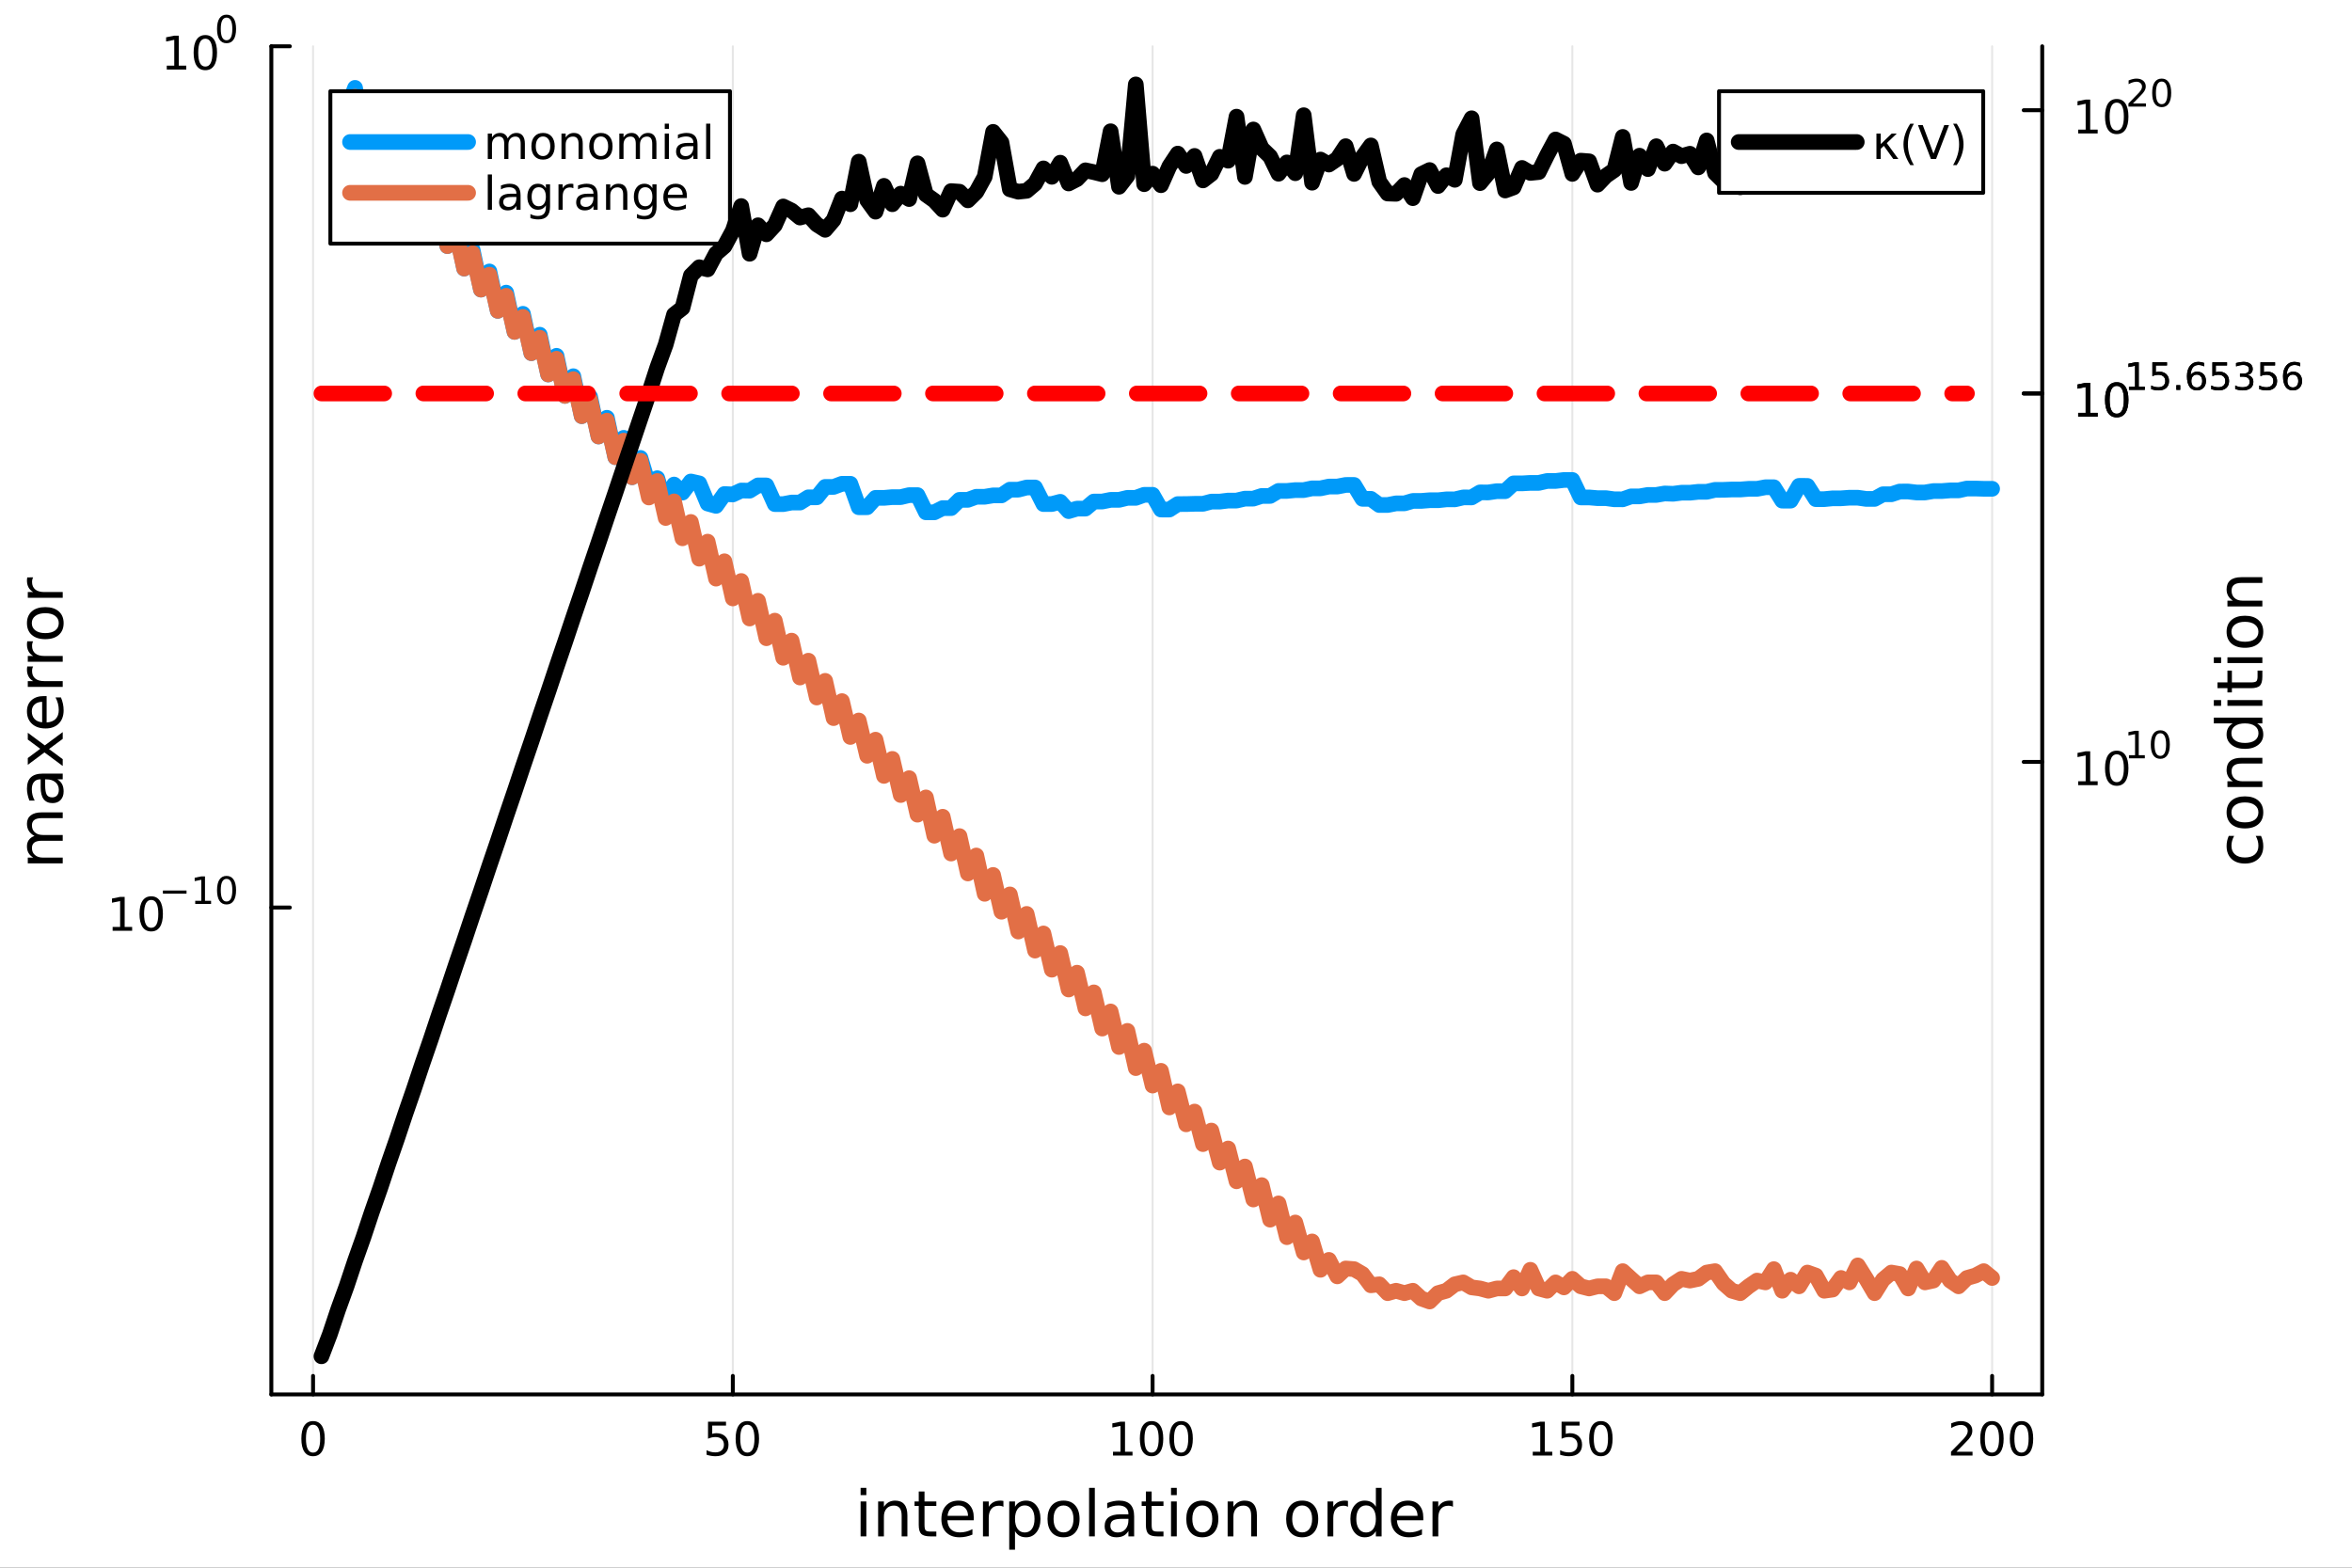 <?xml version="1.0" encoding="utf-8"?>
<svg xmlns="http://www.w3.org/2000/svg" xmlns:xlink="http://www.w3.org/1999/xlink" width="600" height="400" viewBox="0 0 2400 1600">
<rect x="0" y="0" width="2400" height="1600" fill="#333333" stroke="none"/>
<defs>
  <clipPath id="clip750">
    <rect x="0" y="0" width="2400" height="1600"/>
  </clipPath>
</defs>
<path clip-path="url(#clip750)" d="M0 1600 L2400 1600 L2400 0 L0 0  Z" fill="#ffffff" fill-rule="evenodd" fill-opacity="1"/>
<defs>
  <clipPath id="clip751">
    <rect x="480" y="0" width="1681" height="1600"/>
  </clipPath>
</defs>
<path clip-path="url(#clip750)" d="M276.876 1423.18 L2083.91 1423.18 L2083.91 47.244 L276.876 47.244  Z" fill="#ffffff" fill-rule="evenodd" fill-opacity="1"/>
<defs>
  <clipPath id="clip752">
    <rect x="276" y="47" width="1808" height="1377"/>
  </clipPath>
</defs>
<polyline clip-path="url(#clip752)" style="stroke:#000000; stroke-linecap:round; stroke-linejoin:round; stroke-width:2; stroke-opacity:0.1; fill:none" points="319.451,1423.18 319.451,47.244 "/>
<polyline clip-path="url(#clip752)" style="stroke:#000000; stroke-linecap:round; stroke-linejoin:round; stroke-width:2; stroke-opacity:0.1; fill:none" points="747.78,1423.18 747.78,47.244 "/>
<polyline clip-path="url(#clip752)" style="stroke:#000000; stroke-linecap:round; stroke-linejoin:round; stroke-width:2; stroke-opacity:0.1; fill:none" points="1176.11,1423.18 1176.11,47.244 "/>
<polyline clip-path="url(#clip752)" style="stroke:#000000; stroke-linecap:round; stroke-linejoin:round; stroke-width:2; stroke-opacity:0.1; fill:none" points="1604.44,1423.18 1604.44,47.244 "/>
<polyline clip-path="url(#clip752)" style="stroke:#000000; stroke-linecap:round; stroke-linejoin:round; stroke-width:2; stroke-opacity:0.1; fill:none" points="2032.77,1423.18 2032.77,47.244 "/>
<polyline clip-path="url(#clip750)" style="stroke:#000000; stroke-linecap:round; stroke-linejoin:round; stroke-width:4; stroke-opacity:1; fill:none" points="276.876,1423.18 2083.91,1423.18 "/>
<polyline clip-path="url(#clip750)" style="stroke:#000000; stroke-linecap:round; stroke-linejoin:round; stroke-width:4; stroke-opacity:1; fill:none" points="319.451,1423.18 319.451,1404.28 "/>
<polyline clip-path="url(#clip750)" style="stroke:#000000; stroke-linecap:round; stroke-linejoin:round; stroke-width:4; stroke-opacity:1; fill:none" points="747.78,1423.18 747.78,1404.28 "/>
<polyline clip-path="url(#clip750)" style="stroke:#000000; stroke-linecap:round; stroke-linejoin:round; stroke-width:4; stroke-opacity:1; fill:none" points="1176.11,1423.18 1176.11,1404.28 "/>
<polyline clip-path="url(#clip750)" style="stroke:#000000; stroke-linecap:round; stroke-linejoin:round; stroke-width:4; stroke-opacity:1; fill:none" points="1604.44,1423.18 1604.44,1404.28 "/>
<polyline clip-path="url(#clip750)" style="stroke:#000000; stroke-linecap:round; stroke-linejoin:round; stroke-width:4; stroke-opacity:1; fill:none" points="2032.77,1423.18 2032.77,1404.28 "/>
<path clip-path="url(#clip750)" d="M319.451 1454.1 Q315.84 1454.1 314.012 1457.66 Q312.206 1461.2 312.206 1468.33 Q312.206 1475.44 314.012 1479.01 Q315.84 1482.55 319.451 1482.55 Q323.086 1482.55 324.891 1479.01 Q326.72 1475.44 326.72 1468.33 Q326.72 1461.2 324.891 1457.66 Q323.086 1454.1 319.451 1454.1 M319.451 1450.39 Q325.262 1450.39 328.317 1455 Q331.396 1459.58 331.396 1468.33 Q331.396 1477.06 328.317 1481.67 Q325.262 1486.25 319.451 1486.25 Q313.641 1486.25 310.563 1481.67 Q307.507 1477.06 307.507 1468.33 Q307.507 1459.58 310.563 1455 Q313.641 1450.39 319.451 1450.39 Z" fill="#000000" fill-rule="nonzero" fill-opacity="1" /><path clip-path="url(#clip750)" d="M722.479 1451.02 L740.836 1451.02 L740.836 1454.96 L726.762 1454.96 L726.762 1463.43 Q727.78 1463.08 728.799 1462.92 Q729.817 1462.73 730.836 1462.73 Q736.623 1462.73 740.002 1465.9 Q743.382 1469.08 743.382 1474.49 Q743.382 1480.07 739.91 1483.17 Q736.438 1486.25 730.118 1486.25 Q727.942 1486.25 725.674 1485.88 Q723.428 1485.51 721.021 1484.77 L721.021 1480.07 Q723.104 1481.2 725.327 1481.76 Q727.549 1482.32 730.026 1482.32 Q734.03 1482.32 736.368 1480.21 Q738.706 1478.1 738.706 1474.49 Q738.706 1470.88 736.368 1468.77 Q734.03 1466.67 730.026 1466.67 Q728.151 1466.67 726.276 1467.08 Q724.424 1467.5 722.479 1468.38 L722.479 1451.02 Z" fill="#000000" fill-rule="nonzero" fill-opacity="1" /><path clip-path="url(#clip750)" d="M762.595 1454.1 Q758.984 1454.1 757.155 1457.66 Q755.35 1461.2 755.35 1468.33 Q755.35 1475.44 757.155 1479.01 Q758.984 1482.55 762.595 1482.55 Q766.229 1482.55 768.035 1479.01 Q769.863 1475.44 769.863 1468.33 Q769.863 1461.2 768.035 1457.66 Q766.229 1454.1 762.595 1454.1 M762.595 1450.39 Q768.405 1450.39 771.461 1455 Q774.539 1459.58 774.539 1468.33 Q774.539 1477.06 771.461 1481.67 Q768.405 1486.25 762.595 1486.25 Q756.785 1486.25 753.706 1481.67 Q750.651 1477.06 750.651 1468.33 Q750.651 1459.58 753.706 1455 Q756.785 1450.39 762.595 1450.39 Z" fill="#000000" fill-rule="nonzero" fill-opacity="1" /><path clip-path="url(#clip750)" d="M1135.72 1481.64 L1143.35 1481.64 L1143.35 1455.28 L1135.04 1456.95 L1135.04 1452.69 L1143.31 1451.02 L1147.98 1451.02 L1147.98 1481.64 L1155.62 1481.64 L1155.62 1485.58 L1135.72 1485.58 L1135.72 1481.64 Z" fill="#000000" fill-rule="nonzero" fill-opacity="1" /><path clip-path="url(#clip750)" d="M1175.07 1454.1 Q1171.46 1454.1 1169.63 1457.66 Q1167.82 1461.2 1167.82 1468.33 Q1167.82 1475.44 1169.63 1479.01 Q1171.46 1482.55 1175.07 1482.55 Q1178.7 1482.55 1180.51 1479.01 Q1182.34 1475.44 1182.34 1468.33 Q1182.34 1461.2 1180.51 1457.66 Q1178.7 1454.1 1175.07 1454.1 M1175.07 1450.39 Q1180.88 1450.39 1183.93 1455 Q1187.01 1459.58 1187.01 1468.33 Q1187.01 1477.06 1183.93 1481.67 Q1180.88 1486.25 1175.07 1486.25 Q1169.26 1486.25 1166.18 1481.67 Q1163.12 1477.06 1163.12 1468.33 Q1163.12 1459.58 1166.18 1455 Q1169.26 1450.39 1175.07 1450.39 Z" fill="#000000" fill-rule="nonzero" fill-opacity="1" /><path clip-path="url(#clip750)" d="M1205.23 1454.1 Q1201.62 1454.1 1199.79 1457.66 Q1197.98 1461.2 1197.98 1468.33 Q1197.98 1475.44 1199.79 1479.01 Q1201.62 1482.55 1205.23 1482.55 Q1208.86 1482.55 1210.67 1479.01 Q1212.5 1475.44 1212.5 1468.33 Q1212.5 1461.2 1210.67 1457.66 Q1208.86 1454.1 1205.23 1454.1 M1205.23 1450.39 Q1211.04 1450.39 1214.09 1455 Q1217.17 1459.58 1217.17 1468.33 Q1217.17 1477.06 1214.09 1481.67 Q1211.04 1486.25 1205.23 1486.25 Q1199.42 1486.25 1196.34 1481.67 Q1193.28 1477.06 1193.28 1468.33 Q1193.28 1459.58 1196.34 1455 Q1199.42 1450.39 1205.23 1450.39 Z" fill="#000000" fill-rule="nonzero" fill-opacity="1" /><path clip-path="url(#clip750)" d="M1564.04 1481.64 L1571.68 1481.64 L1571.68 1455.28 L1563.37 1456.95 L1563.37 1452.69 L1571.64 1451.02 L1576.31 1451.02 L1576.31 1481.64 L1583.95 1481.64 L1583.95 1485.58 L1564.04 1485.58 L1564.04 1481.64 Z" fill="#000000" fill-rule="nonzero" fill-opacity="1" /><path clip-path="url(#clip750)" d="M1593.44 1451.02 L1611.8 1451.02 L1611.8 1454.96 L1597.72 1454.96 L1597.72 1463.43 Q1598.74 1463.08 1599.76 1462.92 Q1600.78 1462.73 1601.8 1462.73 Q1607.59 1462.73 1610.97 1465.9 Q1614.35 1469.08 1614.35 1474.49 Q1614.35 1480.07 1610.87 1483.17 Q1607.4 1486.25 1601.08 1486.25 Q1598.91 1486.25 1596.64 1485.88 Q1594.39 1485.51 1591.98 1484.77 L1591.98 1480.07 Q1594.07 1481.2 1596.29 1481.76 Q1598.51 1482.32 1600.99 1482.32 Q1604.99 1482.32 1607.33 1480.21 Q1609.67 1478.1 1609.67 1474.49 Q1609.67 1470.88 1607.33 1468.77 Q1604.99 1466.67 1600.99 1466.67 Q1599.11 1466.67 1597.24 1467.08 Q1595.39 1467.5 1593.44 1468.38 L1593.44 1451.02 Z" fill="#000000" fill-rule="nonzero" fill-opacity="1" /><path clip-path="url(#clip750)" d="M1633.56 1454.1 Q1629.95 1454.1 1628.12 1457.66 Q1626.31 1461.2 1626.31 1468.33 Q1626.31 1475.44 1628.12 1479.01 Q1629.95 1482.55 1633.56 1482.55 Q1637.19 1482.55 1639 1479.01 Q1640.83 1475.44 1640.83 1468.33 Q1640.83 1461.2 1639 1457.66 Q1637.19 1454.1 1633.56 1454.1 M1633.56 1450.39 Q1639.37 1450.39 1642.42 1455 Q1645.5 1459.58 1645.5 1468.33 Q1645.5 1477.06 1642.42 1481.67 Q1639.37 1486.25 1633.56 1486.25 Q1627.75 1486.25 1624.67 1481.67 Q1621.61 1477.06 1621.61 1468.33 Q1621.61 1459.58 1624.67 1455 Q1627.75 1450.39 1633.56 1450.39 Z" fill="#000000" fill-rule="nonzero" fill-opacity="1" /><path clip-path="url(#clip750)" d="M1996.46 1481.64 L2012.78 1481.64 L2012.78 1485.58 L1990.83 1485.58 L1990.83 1481.64 Q1993.5 1478.89 1998.08 1474.26 Q2002.69 1469.61 2003.87 1468.27 Q2006.11 1465.74 2006.99 1464.01 Q2007.89 1462.25 2007.89 1460.56 Q2007.89 1457.8 2005.95 1456.07 Q2004.03 1454.33 2000.93 1454.33 Q1998.73 1454.33 1996.27 1455.09 Q1993.84 1455.86 1991.07 1457.41 L1991.07 1452.69 Q1993.89 1451.55 1996.34 1450.97 Q1998.8 1450.39 2000.83 1450.39 Q2006.2 1450.39 2009.4 1453.08 Q2012.59 1455.77 2012.59 1460.26 Q2012.59 1462.39 2011.78 1464.31 Q2011 1466.2 2008.89 1468.8 Q2008.31 1469.47 2005.21 1472.69 Q2002.11 1475.88 1996.46 1481.64 Z" fill="#000000" fill-rule="nonzero" fill-opacity="1" /><path clip-path="url(#clip750)" d="M2032.59 1454.1 Q2028.98 1454.1 2027.15 1457.66 Q2025.35 1461.2 2025.35 1468.33 Q2025.35 1475.44 2027.15 1479.01 Q2028.98 1482.55 2032.59 1482.55 Q2036.23 1482.55 2038.03 1479.01 Q2039.86 1475.44 2039.86 1468.33 Q2039.86 1461.2 2038.03 1457.66 Q2036.23 1454.1 2032.59 1454.1 M2032.59 1450.39 Q2038.4 1450.39 2041.46 1455 Q2044.54 1459.58 2044.54 1468.33 Q2044.54 1477.06 2041.46 1481.67 Q2038.4 1486.25 2032.59 1486.25 Q2026.78 1486.25 2023.7 1481.67 Q2020.65 1477.06 2020.65 1468.33 Q2020.65 1459.58 2023.7 1455 Q2026.78 1450.39 2032.59 1450.39 Z" fill="#000000" fill-rule="nonzero" fill-opacity="1" /><path clip-path="url(#clip750)" d="M2062.75 1454.1 Q2059.14 1454.1 2057.32 1457.66 Q2055.51 1461.2 2055.51 1468.33 Q2055.51 1475.44 2057.32 1479.01 Q2059.14 1482.55 2062.75 1482.55 Q2066.39 1482.55 2068.19 1479.01 Q2070.02 1475.44 2070.02 1468.33 Q2070.02 1461.2 2068.19 1457.66 Q2066.39 1454.1 2062.75 1454.1 M2062.75 1450.39 Q2068.56 1450.39 2071.62 1455 Q2074.7 1459.58 2074.7 1468.33 Q2074.7 1477.06 2071.62 1481.67 Q2068.56 1486.25 2062.75 1486.25 Q2056.94 1486.25 2053.87 1481.67 Q2050.81 1477.06 2050.81 1468.33 Q2050.81 1459.58 2053.87 1455 Q2056.94 1450.39 2062.75 1450.39 Z" fill="#000000" fill-rule="nonzero" fill-opacity="1" /><path clip-path="url(#clip750)" d="M878.164 1532.4 L884.021 1532.4 L884.021 1568.04 L878.164 1568.04 L878.164 1532.4 M878.164 1518.52 L884.021 1518.52 L884.021 1525.93 L878.164 1525.93 L878.164 1518.52 Z" fill="#000000" fill-rule="nonzero" fill-opacity="1" /><path clip-path="url(#clip750)" d="M925.907 1546.53 L925.907 1568.04 L920.051 1568.04 L920.051 1546.72 Q920.051 1541.66 918.077 1539.14 Q916.104 1536.63 912.157 1536.63 Q907.415 1536.63 904.678 1539.65 Q901.94 1542.68 901.94 1547.9 L901.94 1568.04 L896.052 1568.04 L896.052 1532.4 L901.94 1532.4 L901.94 1537.93 Q904.041 1534.72 906.874 1533.13 Q909.738 1531.54 913.462 1531.54 Q919.605 1531.54 922.756 1535.36 Q925.907 1539.14 925.907 1546.53 Z" fill="#000000" fill-rule="nonzero" fill-opacity="1" /><path clip-path="url(#clip750)" d="M943.381 1522.27 L943.381 1532.4 L955.444 1532.4 L955.444 1536.95 L943.381 1536.95 L943.381 1556.3 Q943.381 1560.66 944.559 1561.9 Q945.768 1563.14 949.428 1563.14 L955.444 1563.14 L955.444 1568.04 L949.428 1568.04 Q942.649 1568.04 940.071 1565.53 Q937.493 1562.98 937.493 1556.3 L937.493 1536.95 L933.196 1536.95 L933.196 1532.4 L937.493 1532.4 L937.493 1522.27 L943.381 1522.27 Z" fill="#000000" fill-rule="nonzero" fill-opacity="1" /><path clip-path="url(#clip750)" d="M993.638 1548.76 L993.638 1551.62 L966.711 1551.62 Q967.093 1557.67 970.34 1560.85 Q973.618 1564 979.443 1564 Q982.817 1564 985.968 1563.17 Q989.151 1562.35 992.27 1560.69 L992.27 1566.23 Q989.119 1567.57 985.809 1568.27 Q982.498 1568.97 979.093 1568.97 Q970.563 1568.97 965.566 1564 Q960.6 1559.04 960.6 1550.57 Q960.6 1541.82 965.311 1536.69 Q970.053 1531.54 978.074 1531.54 Q985.267 1531.54 989.437 1536.18 Q993.638 1540.8 993.638 1548.76 M987.782 1547.04 Q987.718 1542.23 985.076 1539.37 Q982.467 1536.5 978.138 1536.5 Q973.236 1536.5 970.276 1539.27 Q967.348 1542.04 966.902 1547.07 L987.782 1547.04 Z" fill="#000000" fill-rule="nonzero" fill-opacity="1" /><path clip-path="url(#clip750)" d="M1023.91 1537.87 Q1022.92 1537.3 1021.74 1537.04 Q1020.6 1536.76 1019.2 1536.76 Q1014.23 1536.76 1011.56 1540 Q1008.92 1543.22 1008.92 1549.27 L1008.92 1568.04 L1003.03 1568.04 L1003.03 1532.4 L1008.92 1532.4 L1008.92 1537.93 Q1010.76 1534.69 1013.72 1533.13 Q1016.68 1531.54 1020.92 1531.54 Q1021.52 1531.54 1022.25 1531.63 Q1022.98 1531.7 1023.88 1531.85 L1023.91 1537.87 Z" fill="#000000" fill-rule="nonzero" fill-opacity="1" /><path clip-path="url(#clip750)" d="M1035.72 1562.7 L1035.72 1581.6 L1029.83 1581.6 L1029.83 1532.4 L1035.72 1532.4 L1035.72 1537.81 Q1037.56 1534.62 1040.36 1533.1 Q1043.2 1531.54 1047.11 1531.54 Q1053.6 1531.54 1057.65 1536.69 Q1061.72 1541.85 1061.72 1550.25 Q1061.72 1558.65 1057.65 1563.81 Q1053.6 1568.97 1047.11 1568.97 Q1043.2 1568.97 1040.36 1567.44 Q1037.56 1565.88 1035.72 1562.7 M1055.64 1550.25 Q1055.64 1543.79 1052.97 1540.13 Q1050.32 1536.44 1045.68 1536.44 Q1041.03 1536.44 1038.36 1540.13 Q1035.72 1543.79 1035.72 1550.25 Q1035.72 1556.71 1038.36 1560.4 Q1041.03 1564.07 1045.68 1564.07 Q1050.32 1564.07 1052.97 1560.4 Q1055.64 1556.71 1055.64 1550.25 Z" fill="#000000" fill-rule="nonzero" fill-opacity="1" /><path clip-path="url(#clip750)" d="M1085.24 1536.5 Q1080.53 1536.5 1077.79 1540.19 Q1075.06 1543.85 1075.06 1550.25 Q1075.06 1556.65 1077.76 1560.34 Q1080.5 1564 1085.24 1564 Q1089.92 1564 1092.66 1560.31 Q1095.39 1556.62 1095.39 1550.25 Q1095.39 1543.92 1092.66 1540.23 Q1089.92 1536.5 1085.24 1536.5 M1085.24 1531.54 Q1092.88 1531.54 1097.24 1536.5 Q1101.6 1541.47 1101.6 1550.25 Q1101.6 1559 1097.24 1564 Q1092.88 1568.97 1085.24 1568.97 Q1077.57 1568.97 1073.21 1564 Q1068.88 1559 1068.88 1550.25 Q1068.88 1541.47 1073.21 1536.5 Q1077.57 1531.54 1085.24 1531.54 Z" fill="#000000" fill-rule="nonzero" fill-opacity="1" /><path clip-path="url(#clip750)" d="M1111.31 1518.52 L1117.16 1518.52 L1117.16 1568.04 L1111.31 1568.04 L1111.31 1518.52 Z" fill="#000000" fill-rule="nonzero" fill-opacity="1" /><path clip-path="url(#clip750)" d="M1145.62 1550.12 Q1138.52 1550.12 1135.78 1551.75 Q1133.05 1553.37 1133.05 1557.29 Q1133.05 1560.4 1135.08 1562.25 Q1137.15 1564.07 1140.69 1564.07 Q1145.56 1564.07 1148.48 1560.63 Q1151.44 1557.16 1151.44 1551.43 L1151.44 1550.12 L1145.62 1550.12 M1157.3 1547.71 L1157.3 1568.04 L1151.44 1568.04 L1151.44 1562.63 Q1149.44 1565.88 1146.45 1567.44 Q1143.46 1568.97 1139.13 1568.97 Q1133.65 1568.97 1130.41 1565.91 Q1127.19 1562.82 1127.19 1557.67 Q1127.19 1551.65 1131.2 1548.6 Q1135.24 1545.54 1143.23 1545.54 L1151.44 1545.54 L1151.44 1544.97 Q1151.44 1540.93 1148.77 1538.73 Q1146.13 1536.5 1141.32 1536.5 Q1138.27 1536.5 1135.37 1537.23 Q1132.47 1537.97 1129.8 1539.43 L1129.8 1534.02 Q1133.02 1532.78 1136.04 1532.17 Q1139.06 1531.54 1141.93 1531.54 Q1149.66 1531.54 1153.48 1535.55 Q1157.3 1539.56 1157.3 1547.71 Z" fill="#000000" fill-rule="nonzero" fill-opacity="1" /><path clip-path="url(#clip750)" d="M1175.16 1522.27 L1175.16 1532.4 L1187.22 1532.4 L1187.22 1536.95 L1175.16 1536.95 L1175.16 1556.3 Q1175.16 1560.66 1176.33 1561.9 Q1177.54 1563.14 1181.2 1563.14 L1187.22 1563.14 L1187.22 1568.04 L1181.2 1568.04 Q1174.42 1568.04 1171.85 1565.53 Q1169.27 1562.98 1169.27 1556.3 L1169.27 1536.95 L1164.97 1536.95 L1164.97 1532.4 L1169.27 1532.4 L1169.27 1522.27 L1175.16 1522.27 Z" fill="#000000" fill-rule="nonzero" fill-opacity="1" /><path clip-path="url(#clip750)" d="M1194.92 1532.4 L1200.78 1532.4 L1200.78 1568.04 L1194.92 1568.04 L1194.92 1532.4 M1194.92 1518.52 L1200.78 1518.52 L1200.78 1525.93 L1194.92 1525.93 L1194.92 1518.52 Z" fill="#000000" fill-rule="nonzero" fill-opacity="1" /><path clip-path="url(#clip750)" d="M1226.85 1536.5 Q1222.14 1536.5 1219.4 1540.19 Q1216.66 1543.85 1216.66 1550.25 Q1216.66 1556.65 1219.37 1560.34 Q1222.1 1564 1226.85 1564 Q1231.52 1564 1234.26 1560.31 Q1237 1556.62 1237 1550.25 Q1237 1543.92 1234.26 1540.23 Q1231.52 1536.5 1226.85 1536.5 M1226.85 1531.54 Q1234.48 1531.54 1238.85 1536.5 Q1243.21 1541.47 1243.21 1550.25 Q1243.21 1559 1238.85 1564 Q1234.48 1568.97 1226.85 1568.97 Q1219.18 1568.97 1214.81 1564 Q1210.49 1559 1210.49 1550.25 Q1210.49 1541.47 1214.81 1536.5 Q1219.18 1531.54 1226.85 1531.54 Z" fill="#000000" fill-rule="nonzero" fill-opacity="1" /><path clip-path="url(#clip750)" d="M1282.55 1546.53 L1282.55 1568.04 L1276.69 1568.04 L1276.69 1546.72 Q1276.69 1541.66 1274.72 1539.14 Q1272.74 1536.63 1268.8 1536.63 Q1264.05 1536.63 1261.32 1539.65 Q1258.58 1542.68 1258.58 1547.9 L1258.58 1568.04 L1252.69 1568.04 L1252.69 1532.4 L1258.58 1532.4 L1258.58 1537.93 Q1260.68 1534.72 1263.51 1533.13 Q1266.38 1531.54 1270.1 1531.54 Q1276.24 1531.54 1279.39 1535.36 Q1282.55 1539.14 1282.55 1546.53 Z" fill="#000000" fill-rule="nonzero" fill-opacity="1" /><path clip-path="url(#clip750)" d="M1328.76 1536.5 Q1324.05 1536.5 1321.31 1540.19 Q1318.58 1543.85 1318.58 1550.25 Q1318.58 1556.65 1321.28 1560.34 Q1324.02 1564 1328.76 1564 Q1333.44 1564 1336.18 1560.31 Q1338.91 1556.62 1338.91 1550.25 Q1338.91 1543.92 1336.18 1540.23 Q1333.44 1536.5 1328.76 1536.5 M1328.76 1531.54 Q1336.4 1531.54 1340.76 1536.5 Q1345.12 1541.47 1345.12 1550.25 Q1345.12 1559 1340.76 1564 Q1336.4 1568.97 1328.76 1568.97 Q1321.09 1568.97 1316.73 1564 Q1312.4 1559 1312.4 1550.25 Q1312.4 1541.47 1316.73 1536.5 Q1321.09 1531.54 1328.76 1531.54 Z" fill="#000000" fill-rule="nonzero" fill-opacity="1" /><path clip-path="url(#clip750)" d="M1375.49 1537.87 Q1374.5 1537.3 1373.32 1537.04 Q1372.18 1536.76 1370.77 1536.76 Q1365.81 1536.76 1363.14 1540 Q1360.49 1543.22 1360.49 1549.27 L1360.49 1568.04 L1354.61 1568.04 L1354.61 1532.4 L1360.49 1532.4 L1360.49 1537.93 Q1362.34 1534.69 1365.3 1533.13 Q1368.26 1531.54 1372.49 1531.54 Q1373.1 1531.54 1373.83 1531.63 Q1374.56 1531.7 1375.45 1531.85 L1375.49 1537.87 Z" fill="#000000" fill-rule="nonzero" fill-opacity="1" /><path clip-path="url(#clip750)" d="M1403.94 1537.81 L1403.94 1518.52 L1409.8 1518.52 L1409.8 1568.04 L1403.94 1568.04 L1403.94 1562.7 Q1402.09 1565.88 1399.26 1567.44 Q1396.46 1568.97 1392.51 1568.97 Q1386.05 1568.97 1381.98 1563.81 Q1377.94 1558.65 1377.94 1550.25 Q1377.94 1541.85 1381.98 1536.69 Q1386.05 1531.54 1392.51 1531.54 Q1396.46 1531.54 1399.26 1533.1 Q1402.09 1534.62 1403.94 1537.81 M1383.98 1550.25 Q1383.98 1556.71 1386.63 1560.4 Q1389.3 1564.07 1393.95 1564.07 Q1398.59 1564.07 1401.27 1560.4 Q1403.94 1556.71 1403.94 1550.25 Q1403.94 1543.79 1401.27 1540.13 Q1398.59 1536.44 1393.95 1536.44 Q1389.3 1536.44 1386.63 1540.13 Q1383.98 1543.79 1383.98 1550.25 Z" fill="#000000" fill-rule="nonzero" fill-opacity="1" /><path clip-path="url(#clip750)" d="M1452.35 1548.76 L1452.35 1551.62 L1425.42 1551.62 Q1425.81 1557.67 1429.05 1560.85 Q1432.33 1564 1438.16 1564 Q1441.53 1564 1444.68 1563.17 Q1447.86 1562.35 1450.98 1560.69 L1450.98 1566.23 Q1447.83 1567.57 1444.52 1568.27 Q1441.21 1568.97 1437.81 1568.97 Q1429.28 1568.97 1424.28 1564 Q1419.31 1559.04 1419.31 1550.57 Q1419.31 1541.82 1424.02 1536.69 Q1428.77 1531.54 1436.79 1531.54 Q1443.98 1531.54 1448.15 1536.18 Q1452.35 1540.8 1452.35 1548.76 M1446.49 1547.04 Q1446.43 1542.23 1443.79 1539.37 Q1441.18 1536.5 1436.85 1536.5 Q1431.95 1536.5 1428.99 1539.27 Q1426.06 1542.04 1425.62 1547.07 L1446.49 1547.04 Z" fill="#000000" fill-rule="nonzero" fill-opacity="1" /><path clip-path="url(#clip750)" d="M1482.62 1537.87 Q1481.63 1537.3 1480.46 1537.04 Q1479.31 1536.76 1477.91 1536.76 Q1472.94 1536.76 1470.27 1540 Q1467.63 1543.22 1467.63 1549.27 L1467.63 1568.04 L1461.74 1568.04 L1461.74 1532.4 L1467.63 1532.4 L1467.63 1537.93 Q1469.47 1534.69 1472.43 1533.13 Q1475.4 1531.54 1479.63 1531.54 Q1480.23 1531.54 1480.97 1531.63 Q1481.7 1531.7 1482.59 1531.85 L1482.62 1537.87 Z" fill="#000000" fill-rule="nonzero" fill-opacity="1" /><polyline clip-path="url(#clip750)" style="stroke:#000000; stroke-linecap:round; stroke-linejoin:round; stroke-width:4; stroke-opacity:1; fill:none" points="276.876,1423.18 276.876,47.244 "/>
<polyline clip-path="url(#clip750)" style="stroke:#000000; stroke-linecap:round; stroke-linejoin:round; stroke-width:4; stroke-opacity:1; fill:none" points="276.876,926.236 295.773,926.236 "/>
<polyline clip-path="url(#clip750)" style="stroke:#000000; stroke-linecap:round; stroke-linejoin:round; stroke-width:4; stroke-opacity:1; fill:none" points="276.876,47.244 295.773,47.244 "/>
<path clip-path="url(#clip750)" d="M114.931 946.029 L122.57 946.029 L122.57 919.663 L114.26 921.33 L114.26 917.071 L122.524 915.404 L127.2 915.404 L127.2 946.029 L134.839 946.029 L134.839 949.964 L114.931 949.964 L114.931 946.029 Z" fill="#000000" fill-rule="nonzero" fill-opacity="1" /><path clip-path="url(#clip750)" d="M154.283 918.483 Q150.672 918.483 148.843 922.047 Q147.038 925.589 147.038 932.719 Q147.038 939.825 148.843 943.39 Q150.672 946.932 154.283 946.932 Q157.917 946.932 159.723 943.39 Q161.552 939.825 161.552 932.719 Q161.552 925.589 159.723 922.047 Q157.917 918.483 154.283 918.483 M154.283 914.779 Q160.093 914.779 163.149 919.385 Q166.227 923.969 166.227 932.719 Q166.227 941.445 163.149 946.052 Q160.093 950.635 154.283 950.635 Q148.473 950.635 145.394 946.052 Q142.339 941.445 142.339 932.719 Q142.339 923.969 145.394 919.385 Q148.473 914.779 154.283 914.779 Z" fill="#000000" fill-rule="nonzero" fill-opacity="1" /><path clip-path="url(#clip750)" d="M166.227 908.88 L190.339 908.88 L190.339 912.078 L166.227 912.078 L166.227 908.88 Z" fill="#000000" fill-rule="nonzero" fill-opacity="1" /><path clip-path="url(#clip750)" d="M199.197 919.356 L205.404 919.356 L205.404 897.934 L198.652 899.288 L198.652 895.828 L205.366 894.474 L209.166 894.474 L209.166 919.356 L215.372 919.356 L215.372 922.554 L199.197 922.554 L199.197 919.356 Z" fill="#000000" fill-rule="nonzero" fill-opacity="1" /><path clip-path="url(#clip750)" d="M231.171 896.975 Q228.237 896.975 226.751 899.871 Q225.284 902.749 225.284 908.542 Q225.284 914.316 226.751 917.212 Q228.237 920.09 231.171 920.09 Q234.124 920.09 235.591 917.212 Q237.076 914.316 237.076 908.542 Q237.076 902.749 235.591 899.871 Q234.124 896.975 231.171 896.975 M231.171 893.966 Q235.891 893.966 238.374 897.708 Q240.876 901.432 240.876 908.542 Q240.876 915.632 238.374 919.375 Q235.891 923.099 231.171 923.099 Q226.45 923.099 223.949 919.375 Q221.466 915.632 221.466 908.542 Q221.466 901.432 223.949 897.708 Q226.45 893.966 231.171 893.966 Z" fill="#000000" fill-rule="nonzero" fill-opacity="1" /><path clip-path="url(#clip750)" d="M170.17 67.037 L177.809 67.037 L177.809 40.671 L169.499 42.338 L169.499 38.078 L177.762 36.412 L182.438 36.412 L182.438 67.037 L190.077 67.037 L190.077 70.972 L170.17 70.972 L170.17 67.037 Z" fill="#000000" fill-rule="nonzero" fill-opacity="1" /><path clip-path="url(#clip750)" d="M209.522 39.49 Q205.91 39.49 204.082 43.055 Q202.276 46.597 202.276 53.726 Q202.276 60.833 204.082 64.398 Q205.91 67.939 209.522 67.939 Q213.156 67.939 214.961 64.398 Q216.79 60.833 216.79 53.726 Q216.79 46.597 214.961 43.055 Q213.156 39.49 209.522 39.49 M209.522 35.787 Q215.332 35.787 218.387 40.393 Q221.466 44.977 221.466 53.726 Q221.466 62.453 218.387 67.06 Q215.332 71.643 209.522 71.643 Q203.711 71.643 200.633 67.06 Q197.577 62.453 197.577 53.726 Q197.577 44.977 200.633 40.393 Q203.711 35.787 209.522 35.787 Z" fill="#000000" fill-rule="nonzero" fill-opacity="1" /><path clip-path="url(#clip750)" d="M231.171 17.983 Q228.237 17.983 226.751 20.879 Q225.284 23.757 225.284 29.549 Q225.284 35.324 226.751 38.22 Q228.237 41.097 231.171 41.097 Q234.124 41.097 235.591 38.22 Q237.076 35.324 237.076 29.549 Q237.076 23.757 235.591 20.879 Q234.124 17.983 231.171 17.983 M231.171 14.973 Q235.891 14.973 238.374 18.716 Q240.876 22.44 240.876 29.549 Q240.876 36.64 238.374 40.383 Q235.891 44.107 231.171 44.107 Q226.45 44.107 223.949 40.383 Q221.466 36.64 221.466 29.549 Q221.466 22.44 223.949 18.716 Q226.45 14.973 231.171 14.973 Z" fill="#000000" fill-rule="nonzero" fill-opacity="1" /><path clip-path="url(#clip750)" d="M35.199 853.184 Q31.253 850.988 29.375 847.933 Q27.497 844.877 27.497 840.739 Q27.497 835.169 31.412 832.146 Q35.295 829.122 42.488 829.122 L64.004 829.122 L64.004 835.01 L42.679 835.01 Q37.555 835.01 35.072 836.825 Q32.589 838.639 32.589 842.363 Q32.589 846.914 35.613 849.556 Q38.637 852.198 43.857 852.198 L64.004 852.198 L64.004 858.086 L42.679 858.086 Q37.523 858.086 35.072 859.9 Q32.589 861.714 32.589 865.502 Q32.589 869.99 35.645 872.632 Q38.669 875.273 43.857 875.273 L64.004 875.273 L64.004 881.162 L28.356 881.162 L28.356 875.273 L33.894 875.273 Q30.616 873.268 29.056 870.467 Q27.497 867.666 27.497 863.815 Q27.497 859.932 29.47 857.227 Q31.444 854.489 35.199 853.184 Z" fill="#000000" fill-rule="nonzero" fill-opacity="1" /><path clip-path="url(#clip750)" d="M46.085 801.24 Q46.085 808.338 47.708 811.075 Q49.331 813.813 53.246 813.813 Q56.365 813.813 58.211 811.776 Q60.026 809.707 60.026 806.174 Q60.026 801.304 56.588 798.376 Q53.119 795.416 47.39 795.416 L46.085 795.416 L46.085 801.24 M43.666 789.559 L64.004 789.559 L64.004 795.416 L58.593 795.416 Q61.84 797.421 63.399 800.413 Q64.927 803.405 64.927 807.733 Q64.927 813.208 61.872 816.454 Q58.784 819.669 53.628 819.669 Q47.612 819.669 44.557 815.659 Q41.501 811.616 41.501 803.627 L41.501 795.416 L40.928 795.416 Q36.886 795.416 34.69 798.089 Q32.462 800.731 32.462 805.537 Q32.462 808.593 33.194 811.489 Q33.926 814.385 35.39 817.059 L29.98 817.059 Q28.738 813.844 28.133 810.821 Q27.497 807.797 27.497 804.932 Q27.497 797.198 31.507 793.379 Q35.518 789.559 43.666 789.559 Z" fill="#000000" fill-rule="nonzero" fill-opacity="1" /><path clip-path="url(#clip750)" d="M28.356 747.864 L45.703 760.754 L64.004 747.195 L64.004 754.102 L50 764.478 L64.004 774.854 L64.004 781.761 L45.353 767.916 L28.356 780.584 L28.356 773.677 L41.056 764.224 L28.356 754.771 L28.356 747.864 Z" fill="#000000" fill-rule="nonzero" fill-opacity="1" /><path clip-path="url(#clip750)" d="M44.716 710.433 L47.581 710.433 L47.581 737.36 Q53.628 736.978 56.811 733.732 Q59.962 730.454 59.962 724.629 Q59.962 721.255 59.134 718.104 Q58.307 714.921 56.652 711.802 L62.19 711.802 Q63.527 714.953 64.227 718.263 Q64.927 721.573 64.927 724.979 Q64.927 733.509 59.962 738.506 Q54.997 743.471 46.53 743.471 Q37.777 743.471 32.653 738.761 Q27.497 734.018 27.497 725.998 Q27.497 718.804 32.144 714.635 Q36.759 710.433 44.716 710.433 M42.997 716.29 Q38.191 716.354 35.327 718.995 Q32.462 721.605 32.462 725.934 Q32.462 730.836 35.231 733.796 Q38 736.724 43.029 737.169 L42.997 716.29 Z" fill="#000000" fill-rule="nonzero" fill-opacity="1" /><path clip-path="url(#clip750)" d="M33.831 680.165 Q33.258 681.151 33.003 682.329 Q32.717 683.475 32.717 684.875 Q32.717 689.84 35.963 692.514 Q39.178 695.156 45.225 695.156 L64.004 695.156 L64.004 701.044 L28.356 701.044 L28.356 695.156 L33.894 695.156 Q30.648 693.31 29.088 690.35 Q27.497 687.39 27.497 683.156 Q27.497 682.552 27.592 681.82 Q27.656 681.088 27.815 680.196 L33.831 680.165 Z" fill="#000000" fill-rule="nonzero" fill-opacity="1" /><path clip-path="url(#clip750)" d="M33.831 654.511 Q33.258 655.497 33.003 656.675 Q32.717 657.821 32.717 659.221 Q32.717 664.187 35.963 666.86 Q39.178 669.502 45.225 669.502 L64.004 669.502 L64.004 675.39 L28.356 675.39 L28.356 669.502 L33.894 669.502 Q30.648 667.656 29.088 664.696 Q27.497 661.736 27.497 657.503 Q27.497 656.898 27.592 656.166 Q27.656 655.434 27.815 654.543 L33.831 654.511 Z" fill="#000000" fill-rule="nonzero" fill-opacity="1" /><path clip-path="url(#clip750)" d="M32.462 635.987 Q32.462 640.697 36.154 643.434 Q39.815 646.172 46.212 646.172 Q52.609 646.172 56.302 643.466 Q59.962 640.729 59.962 635.987 Q59.962 631.308 56.27 628.57 Q52.578 625.833 46.212 625.833 Q39.878 625.833 36.186 628.57 Q32.462 631.308 32.462 635.987 M27.497 635.987 Q27.497 628.348 32.462 623.987 Q37.427 619.627 46.212 619.627 Q54.965 619.627 59.962 623.987 Q64.927 628.348 64.927 635.987 Q64.927 643.657 59.962 648.018 Q54.965 652.346 46.212 652.346 Q37.427 652.346 32.462 648.018 Q27.497 643.657 27.497 635.987 Z" fill="#000000" fill-rule="nonzero" fill-opacity="1" /><path clip-path="url(#clip750)" d="M33.831 589.262 Q33.258 590.249 33.003 591.427 Q32.717 592.572 32.717 593.973 Q32.717 598.938 35.963 601.612 Q39.178 604.253 45.225 604.253 L64.004 604.253 L64.004 610.142 L28.356 610.142 L28.356 604.253 L33.894 604.253 Q30.648 602.407 29.088 599.447 Q27.497 596.487 27.497 592.254 Q27.497 591.649 27.592 590.917 Q27.656 590.185 27.815 589.294 L33.831 589.262 Z" fill="#000000" fill-rule="nonzero" fill-opacity="1" /><polyline clip-path="url(#clip752)" style="stroke:#009af9; stroke-linecap:round; stroke-linejoin:round; stroke-width:16; stroke-opacity:1; fill:none" points="353.718,112.192 362.284,89.676 370.851,134.571 379.417,116.186 387.984,155.381 396.551,140.728 405.117,178.617 413.684,164.44 422.25,202.63 430.817,187.584 439.383,226.897 447.95,210.337 456.517,251.157 465.083,232.773 473.65,274.085 482.216,254.974 490.783,295.573 499.349,277.057 507.916,317.218 516.483,298.668 525.049,338.722 533.616,320.292 542.182,360.427 550.749,341.626 559.316,382.151 567.882,363.143 576.449,404.047 585.015,383.976 593.582,424.717 602.148,405.05 610.715,445.463 619.282,426.378 627.848,466.6 636.415,446.857 644.981,487.051 653.548,467.381 662.114,496.07 670.681,488.064 679.248,516.094 687.814,494.535 696.381,502.752 704.947,491.402 713.514,493.335 722.08,513.909 730.647,516.277 739.214,504.225 747.78,504.643 756.347,500.633 764.913,500.793 773.48,495.417 782.046,495.45 790.613,514.47 799.18,514.514 807.746,512.882 816.313,512.909 824.879,507.554 833.446,507.56 842.013,496.94 850.579,496.944 859.146,493.746 867.712,493.741 876.279,517.673 884.845,517.679 893.412,508.112 901.979,508.125 910.545,507.364 919.112,507.368 927.678,505.335 936.245,505.32 944.811,522.864 953.378,522.884 961.945,518.562 970.511,518.581 979.078,510.147 987.644,510.126 996.211,507.011 1004.78,507.012 1013.34,505.6 1021.91,505.604 1030.48,499.748 1039.04,499.749 1047.61,497.545 1056.18,497.536 1064.74,514.448 1073.31,514.434 1081.88,512.146 1090.44,521.659 1099.01,519.098 1107.58,519.079 1116.14,511.876 1124.71,511.873 1133.28,510.159 1141.84,510.166 1150.41,508.098 1158.98,508.1 1167.54,505.015 1176.11,505.008 1184.68,520.055 1193.24,520.039 1201.81,514.474 1210.38,514.456 1218.94,514.201 1227.51,514.204 1236.07,511.944 1244.64,511.941 1253.21,510.896 1261.77,510.884 1270.34,508.898 1278.91,508.904 1287.47,506.151 1296.04,506.146 1304.61,501.046 1313.17,501.045 1321.74,500.206 1330.31,500.201 1338.87,498.403 1347.44,498.4 1356.01,496.59 1364.57,496.589 1373.14,494.942 1381.71,494.938 1390.27,509.095 1398.84,509.098 1407.41,515.401 1415.97,515.4 1424.54,513.737 1433.11,513.742 1441.67,511.238 1450.24,511.233 1458.81,510.551 1467.37,510.559 1475.94,509.646 1484.51,509.665 1493.07,507.674 1501.64,507.681 1510.21,502.558 1518.77,502.562 1527.34,501.304 1535.91,501.305 1544.47,493.338 1553.04,493.34 1561.6,492.844 1570.17,492.847 1578.74,490.878 1587.3,490.88 1595.87,489.878 1604.44,489.879 1613,507.683 1621.57,507.686 1630.14,508.418 1638.7,508.413 1647.27,509.591 1655.84,509.601 1664.4,506.616 1672.97,506.629 1681.54,505.139 1690.1,505.136 1698.67,503.651 1707.24,503.967 1715.8,502.868 1724.37,502.878 1732.94,501.954 1741.5,501.953 1750.07,499.943 1758.64,499.936 1767.2,499.583 1775.77,499.585 1784.34,498.9 1792.9,498.9 1801.47,497.289 1810.04,497.287 1818.6,510.961 1827.17,510.95 1835.74,495.901 1844.3,495.904 1852.87,509.419 1861.44,509.426 1870,508.593 1878.57,508.581 1887.13,507.962 1895.7,507.964 1904.27,509.185 1912.83,509.188 1921.4,504.468 1929.97,504.467 1938.53,501.668 1947.1,501.653 1955.67,502.642 1964.23,502.629 1972.8,501.202 1981.37,501.193 1989.93,500.5 1998.5,500.488 2007.07,498.593 2015.63,498.602 2024.2,498.871 2032.77,498.867 "/>
<polyline clip-path="url(#clip752)" style="stroke:#e26f46; stroke-linecap:round; stroke-linejoin:round; stroke-width:16; stroke-opacity:1; fill:none" points="353.718,112.192 362.284,98.755 370.851,134.571 379.417,122.456 387.984,155.381 396.551,145.778 405.117,178.617 413.684,168.826 422.25,202.63 430.817,191.625 439.383,226.897 447.95,214.062 456.517,251.157 465.083,236.314 473.65,274.085 482.216,258.365 490.783,295.573 499.349,280.324 507.916,317.218 516.483,301.878 525.049,338.722 533.616,323.407 542.182,360.427 550.749,344.701 559.316,382.151 567.882,366.145 576.449,404.047 585.015,386.949 593.582,424.717 602.148,407.996 610.715,445.464 619.282,429.302 627.848,466.601 636.415,449.728 644.981,487.069 653.548,470.236 662.114,507.749 670.681,490.899 679.248,528.65 687.814,511.725 696.381,549.386 704.947,532.724 713.514,570.208 722.08,552.823 730.647,590.565 739.214,572.857 747.78,610.758 756.347,592.972 764.913,631.259 773.48,613.173 782.046,651.388 790.613,633.461 799.18,671.343 807.746,653.84 816.313,691.467 824.879,674.315 833.446,711.886 842.013,694.892 850.579,732.918 859.146,715.575 867.712,752.142 876.279,735.348 884.845,771.362 893.412,754.93 901.979,791.878 910.545,774.545 919.112,811.409 927.678,794.194 936.245,831.469 944.811,813.877 953.378,852.93 961.945,833.596 970.511,871.125 979.078,853.352 987.644,891.456 996.211,873.144 1004.78,912.242 1013.34,892.975 1021.91,930.533 1030.48,912.845 1039.04,950.737 1047.61,932.755 1056.18,970.179 1064.74,952.708 1073.31,989.681 1081.88,972.704 1090.44,1009.9 1099.01,992.745 1107.58,1029.18 1116.14,1012.83 1124.71,1049.77 1133.28,1032.32 1141.84,1068.59 1150.41,1052.14 1158.98,1090.13 1167.54,1072.32 1176.11,1107.94 1184.68,1092.9 1193.24,1130.26 1201.81,1113.86 1210.38,1147.51 1218.94,1134.49 1227.51,1167.69 1236.07,1153.88 1244.64,1186.56 1253.21,1172.18 1261.77,1205.63 1270.34,1190.55 1278.91,1224.21 1287.47,1209.57 1296.04,1244.8 1304.61,1228.21 1313.17,1262.67 1321.74,1247.72 1330.31,1278.29 1338.87,1267.04 1347.44,1295.98 1356.01,1285.86 1364.57,1302.66 1373.14,1294.64 1381.71,1295.3 1390.27,1300.3 1398.84,1311.8 1407.41,1310.78 1415.97,1319.8 1424.54,1317.34 1433.11,1319.8 1441.67,1317.34 1450.24,1325.27 1458.81,1328.32 1467.37,1319.8 1475.94,1317.34 1484.51,1310.78 1493.07,1308.82 1501.64,1313.92 1510.21,1315.02 1518.77,1317.34 1527.34,1315.02 1535.91,1315.02 1544.47,1303.49 1553.04,1315.02 1561.6,1295.98 1570.17,1315.02 1578.74,1317.34 1587.3,1308.82 1595.87,1313.92 1604.44,1305.18 1613,1312.84 1621.57,1315.02 1630.14,1312.84 1638.7,1312.84 1647.27,1319.8 1655.84,1297.36 1664.4,1305.18 1672.97,1312.84 1681.54,1308.82 1690.1,1308.82 1698.67,1319.8 1707.24,1310.78 1715.8,1305.18 1724.37,1306.96 1732.94,1305.18 1741.5,1298.8 1750.07,1297.36 1758.64,1309.79 1767.2,1317.34 1775.77,1319.8 1784.34,1312.84 1792.9,1306.96 1801.47,1308.82 1810.04,1295.3 1818.6,1317.34 1827.17,1306.06 1835.74,1312.84 1844.3,1298.8 1852.87,1301.86 1861.44,1317.34 1870,1316.16 1878.57,1304.32 1887.13,1308.82 1895.7,1291.48 1904.27,1305.18 1912.83,1319.8 1921.4,1306.06 1929.97,1298.8 1938.53,1300.3 1947.1,1315.02 1955.67,1294.64 1964.23,1308.82 1972.8,1306.96 1981.37,1293.98 1989.93,1306.96 1998.5,1312.84 2007.07,1304.32 2015.63,1301.86 2024.2,1297.36 2032.77,1304.32 "/>
<path clip-path="url(#clip750)" d="M337.11 248.629 L744.872 248.629 L744.872 93.109 L337.11 93.109  Z" fill="#ffffff" fill-rule="evenodd" fill-opacity="1"/>
<polyline clip-path="url(#clip750)" style="stroke:#000000; stroke-linecap:round; stroke-linejoin:round; stroke-width:4; stroke-opacity:1; fill:none" points="337.11,248.629 744.872,248.629 744.872,93.109 337.11,93.109 337.11,248.629 "/>
<polyline clip-path="url(#clip750)" style="stroke:#009af9; stroke-linecap:round; stroke-linejoin:round; stroke-width:16; stroke-opacity:1; fill:none" points="357.188,144.949 477.657,144.949 "/>
<path clip-path="url(#clip750)" d="M518.082 141.28 Q519.679 138.409 521.902 137.044 Q524.124 135.678 527.133 135.678 Q531.184 135.678 533.383 138.525 Q535.582 141.349 535.582 146.581 L535.582 162.229 L531.3 162.229 L531.3 146.719 Q531.3 142.993 529.98 141.187 Q528.661 139.382 525.953 139.382 Q522.642 139.382 520.721 141.581 Q518.8 143.78 518.8 147.576 L518.8 162.229 L514.517 162.229 L514.517 146.719 Q514.517 142.969 513.198 141.187 Q511.879 139.382 509.124 139.382 Q505.86 139.382 503.939 141.604 Q502.018 143.803 502.018 147.576 L502.018 162.229 L497.735 162.229 L497.735 136.303 L502.018 136.303 L502.018 140.331 Q503.476 137.946 505.513 136.812 Q507.55 135.678 510.351 135.678 Q513.175 135.678 515.142 137.113 Q517.133 138.548 518.082 141.28 Z" fill="#000000" fill-rule="nonzero" fill-opacity="1" /><path clip-path="url(#clip750)" d="M554.124 139.289 Q550.698 139.289 548.707 141.974 Q546.716 144.636 546.716 149.289 Q546.716 153.942 548.684 156.627 Q550.675 159.289 554.124 159.289 Q557.527 159.289 559.517 156.604 Q561.508 153.918 561.508 149.289 Q561.508 144.682 559.517 141.997 Q557.527 139.289 554.124 139.289 M554.124 135.678 Q559.679 135.678 562.851 139.289 Q566.022 142.9 566.022 149.289 Q566.022 155.655 562.851 159.289 Q559.679 162.9 554.124 162.9 Q548.545 162.9 545.374 159.289 Q542.226 155.655 542.226 149.289 Q542.226 142.9 545.374 139.289 Q548.545 135.678 554.124 135.678 Z" fill="#000000" fill-rule="nonzero" fill-opacity="1" /><path clip-path="url(#clip750)" d="M594.633 146.581 L594.633 162.229 L590.374 162.229 L590.374 146.719 Q590.374 143.039 588.938 141.21 Q587.503 139.382 584.633 139.382 Q581.184 139.382 579.193 141.581 Q577.202 143.78 577.202 147.576 L577.202 162.229 L572.92 162.229 L572.92 136.303 L577.202 136.303 L577.202 140.331 Q578.73 137.993 580.79 136.835 Q582.874 135.678 585.582 135.678 Q590.049 135.678 592.341 138.456 Q594.633 141.21 594.633 146.581 Z" fill="#000000" fill-rule="nonzero" fill-opacity="1" /><path clip-path="url(#clip750)" d="M613.174 139.289 Q609.748 139.289 607.758 141.974 Q605.767 144.636 605.767 149.289 Q605.767 153.942 607.735 156.627 Q609.725 159.289 613.174 159.289 Q616.577 159.289 618.568 156.604 Q620.559 153.918 620.559 149.289 Q620.559 144.682 618.568 141.997 Q616.577 139.289 613.174 139.289 M613.174 135.678 Q618.73 135.678 621.901 139.289 Q625.072 142.9 625.072 149.289 Q625.072 155.655 621.901 159.289 Q618.73 162.9 613.174 162.9 Q607.596 162.9 604.424 159.289 Q601.276 155.655 601.276 149.289 Q601.276 142.9 604.424 139.289 Q607.596 135.678 613.174 135.678 Z" fill="#000000" fill-rule="nonzero" fill-opacity="1" /><path clip-path="url(#clip750)" d="M652.318 141.28 Q653.915 138.409 656.137 137.044 Q658.359 135.678 661.369 135.678 Q665.419 135.678 667.619 138.525 Q669.818 141.349 669.818 146.581 L669.818 162.229 L665.535 162.229 L665.535 146.719 Q665.535 142.993 664.216 141.187 Q662.896 139.382 660.188 139.382 Q656.878 139.382 654.957 141.581 Q653.035 143.78 653.035 147.576 L653.035 162.229 L648.753 162.229 L648.753 146.719 Q648.753 142.969 647.433 141.187 Q646.114 139.382 643.359 139.382 Q640.096 139.382 638.174 141.604 Q636.253 143.803 636.253 147.576 L636.253 162.229 L631.971 162.229 L631.971 136.303 L636.253 136.303 L636.253 140.331 Q637.711 137.946 639.748 136.812 Q641.785 135.678 644.586 135.678 Q647.41 135.678 649.378 137.113 Q651.369 138.548 652.318 141.28 Z" fill="#000000" fill-rule="nonzero" fill-opacity="1" /><path clip-path="url(#clip750)" d="M678.313 136.303 L682.572 136.303 L682.572 162.229 L678.313 162.229 L678.313 136.303 M678.313 126.21 L682.572 126.21 L682.572 131.604 L678.313 131.604 L678.313 126.21 Z" fill="#000000" fill-rule="nonzero" fill-opacity="1" /><path clip-path="url(#clip750)" d="M703.266 149.196 Q698.104 149.196 696.114 150.377 Q694.123 151.557 694.123 154.405 Q694.123 156.673 695.604 158.016 Q697.109 159.335 699.679 159.335 Q703.22 159.335 705.35 156.835 Q707.503 154.312 707.503 150.145 L707.503 149.196 L703.266 149.196 M711.762 147.437 L711.762 162.229 L707.503 162.229 L707.503 158.293 Q706.044 160.655 703.868 161.789 Q701.692 162.9 698.544 162.9 Q694.563 162.9 692.202 160.678 Q689.864 158.432 689.864 154.682 Q689.864 150.307 692.78 148.085 Q695.72 145.863 701.53 145.863 L707.503 145.863 L707.503 145.446 Q707.503 142.507 705.558 140.909 Q703.637 139.289 700.141 139.289 Q697.919 139.289 695.813 139.821 Q693.706 140.354 691.762 141.419 L691.762 137.483 Q694.1 136.581 696.299 136.141 Q698.498 135.678 700.581 135.678 Q706.206 135.678 708.984 138.594 Q711.762 141.511 711.762 147.437 Z" fill="#000000" fill-rule="nonzero" fill-opacity="1" /><path clip-path="url(#clip750)" d="M720.535 126.21 L724.794 126.21 L724.794 162.229 L720.535 162.229 L720.535 126.21 Z" fill="#000000" fill-rule="nonzero" fill-opacity="1" /><polyline clip-path="url(#clip750)" style="stroke:#e26f46; stroke-linecap:round; stroke-linejoin:round; stroke-width:16; stroke-opacity:1; fill:none" points="357.188,196.789 477.657,196.789 "/>
<path clip-path="url(#clip750)" d="M497.735 178.05 L501.994 178.05 L501.994 214.069 L497.735 214.069 L497.735 178.05 Z" fill="#000000" fill-rule="nonzero" fill-opacity="1" /><path clip-path="url(#clip750)" d="M522.689 201.036 Q517.527 201.036 515.536 202.217 Q513.545 203.397 513.545 206.245 Q513.545 208.513 515.027 209.856 Q516.531 211.175 519.101 211.175 Q522.642 211.175 524.772 208.675 Q526.925 206.152 526.925 201.985 L526.925 201.036 L522.689 201.036 M531.184 199.277 L531.184 214.069 L526.925 214.069 L526.925 210.133 Q525.466 212.495 523.291 213.629 Q521.115 214.74 517.967 214.74 Q513.985 214.74 511.624 212.518 Q509.286 210.272 509.286 206.522 Q509.286 202.147 512.203 199.925 Q515.142 197.703 520.953 197.703 L526.925 197.703 L526.925 197.286 Q526.925 194.347 524.98 192.749 Q523.059 191.129 519.564 191.129 Q517.342 191.129 515.235 191.661 Q513.129 192.194 511.184 193.259 L511.184 189.323 Q513.522 188.421 515.721 187.981 Q517.92 187.518 520.004 187.518 Q525.629 187.518 528.406 190.434 Q531.184 193.351 531.184 199.277 Z" fill="#000000" fill-rule="nonzero" fill-opacity="1" /><path clip-path="url(#clip750)" d="M557.017 200.805 Q557.017 196.175 555.096 193.629 Q553.198 191.083 549.749 191.083 Q546.323 191.083 544.402 193.629 Q542.503 196.175 542.503 200.805 Q542.503 205.411 544.402 207.958 Q546.323 210.504 549.749 210.504 Q553.198 210.504 555.096 207.958 Q557.017 205.411 557.017 200.805 M561.276 210.851 Q561.276 217.471 558.337 220.689 Q555.397 223.93 549.332 223.93 Q547.087 223.93 545.096 223.582 Q543.105 223.258 541.23 222.564 L541.23 218.42 Q543.105 219.439 544.934 219.925 Q546.763 220.411 548.661 220.411 Q552.851 220.411 554.934 218.212 Q557.017 216.036 557.017 211.615 L557.017 209.508 Q555.698 211.8 553.638 212.934 Q551.577 214.069 548.707 214.069 Q543.939 214.069 541.022 210.434 Q538.105 206.8 538.105 200.805 Q538.105 194.786 541.022 191.152 Q543.939 187.518 548.707 187.518 Q551.577 187.518 553.638 188.652 Q555.698 189.786 557.017 192.078 L557.017 188.143 L561.276 188.143 L561.276 210.851 Z" fill="#000000" fill-rule="nonzero" fill-opacity="1" /><path clip-path="url(#clip750)" d="M585.073 192.124 Q584.355 191.708 583.499 191.522 Q582.665 191.314 581.647 191.314 Q578.036 191.314 576.091 193.675 Q574.17 196.013 574.17 200.411 L574.17 214.069 L569.888 214.069 L569.888 188.143 L574.17 188.143 L574.17 192.171 Q575.513 189.809 577.665 188.675 Q579.818 187.518 582.897 187.518 Q583.337 187.518 583.869 187.587 Q584.401 187.634 585.05 187.749 L585.073 192.124 Z" fill="#000000" fill-rule="nonzero" fill-opacity="1" /><path clip-path="url(#clip750)" d="M601.323 201.036 Q596.161 201.036 594.17 202.217 Q592.179 203.397 592.179 206.245 Q592.179 208.513 593.661 209.856 Q595.165 211.175 597.735 211.175 Q601.276 211.175 603.406 208.675 Q605.559 206.152 605.559 201.985 L605.559 201.036 L601.323 201.036 M609.818 199.277 L609.818 214.069 L605.559 214.069 L605.559 210.133 Q604.1 212.495 601.924 213.629 Q599.748 214.74 596.6 214.74 Q592.619 214.74 590.258 212.518 Q587.92 210.272 587.92 206.522 Q587.92 202.147 590.837 199.925 Q593.776 197.703 599.586 197.703 L605.559 197.703 L605.559 197.286 Q605.559 194.347 603.614 192.749 Q601.693 191.129 598.198 191.129 Q595.975 191.129 593.869 191.661 Q591.762 192.194 589.818 193.259 L589.818 189.323 Q592.156 188.421 594.355 187.981 Q596.554 187.518 598.637 187.518 Q604.262 187.518 607.04 190.434 Q609.818 193.351 609.818 199.277 Z" fill="#000000" fill-rule="nonzero" fill-opacity="1" /><path clip-path="url(#clip750)" d="M640.142 198.421 L640.142 214.069 L635.883 214.069 L635.883 198.559 Q635.883 194.879 634.447 193.05 Q633.012 191.222 630.142 191.222 Q626.693 191.222 624.702 193.421 Q622.711 195.62 622.711 199.416 L622.711 214.069 L618.429 214.069 L618.429 188.143 L622.711 188.143 L622.711 192.171 Q624.239 189.833 626.299 188.675 Q628.383 187.518 631.091 187.518 Q635.558 187.518 637.85 190.296 Q640.142 193.05 640.142 198.421 Z" fill="#000000" fill-rule="nonzero" fill-opacity="1" /><path clip-path="url(#clip750)" d="M665.697 200.805 Q665.697 196.175 663.776 193.629 Q661.878 191.083 658.429 191.083 Q655.003 191.083 653.082 193.629 Q651.183 196.175 651.183 200.805 Q651.183 205.411 653.082 207.958 Q655.003 210.504 658.429 210.504 Q661.878 210.504 663.776 207.958 Q665.697 205.411 665.697 200.805 M669.956 210.851 Q669.956 217.471 667.017 220.689 Q664.077 223.93 658.012 223.93 Q655.767 223.93 653.776 223.582 Q651.785 223.258 649.91 222.564 L649.91 218.42 Q651.785 219.439 653.614 219.925 Q655.443 220.411 657.341 220.411 Q661.531 220.411 663.614 218.212 Q665.697 216.036 665.697 211.615 L665.697 209.508 Q664.378 211.8 662.318 212.934 Q660.257 214.069 657.387 214.069 Q652.619 214.069 649.702 210.434 Q646.785 206.8 646.785 200.805 Q646.785 194.786 649.702 191.152 Q652.619 187.518 657.387 187.518 Q660.257 187.518 662.318 188.652 Q664.378 189.786 665.697 192.078 L665.697 188.143 L669.956 188.143 L669.956 210.851 Z" fill="#000000" fill-rule="nonzero" fill-opacity="1" /><path clip-path="url(#clip750)" d="M700.905 200.041 L700.905 202.124 L681.322 202.124 Q681.6 206.522 683.961 208.837 Q686.345 211.129 690.581 211.129 Q693.035 211.129 695.327 210.527 Q697.641 209.925 699.91 208.721 L699.91 212.749 Q697.618 213.721 695.211 214.231 Q692.804 214.74 690.327 214.74 Q684.123 214.74 680.489 211.129 Q676.878 207.518 676.878 201.36 Q676.878 194.995 680.304 191.268 Q683.753 187.518 689.586 187.518 Q694.817 187.518 697.85 190.897 Q700.905 194.254 700.905 200.041 M696.646 198.791 Q696.6 195.296 694.679 193.212 Q692.78 191.129 689.632 191.129 Q686.067 191.129 683.915 193.143 Q681.785 195.157 681.461 198.814 L696.646 198.791 Z" fill="#000000" fill-rule="nonzero" fill-opacity="1" /><polyline clip-path="url(#clip750)" style="stroke:#000000; stroke-linecap:round; stroke-linejoin:round; stroke-width:4; stroke-opacity:1; fill:none" points="2083.91,1423.18 2083.91,47.244 "/>
<polyline clip-path="url(#clip750)" style="stroke:#000000; stroke-linecap:round; stroke-linejoin:round; stroke-width:4; stroke-opacity:1; fill:none" points="2083.91,777.604 2065.01,777.604 "/>
<polyline clip-path="url(#clip750)" style="stroke:#000000; stroke-linecap:round; stroke-linejoin:round; stroke-width:4; stroke-opacity:1; fill:none" points="2083.91,112.487 2065.01,112.487 "/>
<path clip-path="url(#clip750)" d="M2120.58 797.396 L2128.22 797.396 L2128.22 771.031 L2119.91 772.698 L2119.91 768.438 L2128.17 766.772 L2132.85 766.772 L2132.85 797.396 L2140.49 797.396 L2140.49 801.332 L2120.58 801.332 L2120.58 797.396 Z" fill="#000000" fill-rule="nonzero" fill-opacity="1" /><path clip-path="url(#clip750)" d="M2159.93 769.85 Q2156.32 769.85 2154.49 773.415 Q2152.69 776.957 2152.69 784.086 Q2152.69 791.193 2154.49 794.758 Q2156.32 798.299 2159.93 798.299 Q2163.57 798.299 2165.37 794.758 Q2167.2 791.193 2167.2 784.086 Q2167.2 776.957 2165.37 773.415 Q2163.57 769.85 2159.93 769.85 M2159.93 766.147 Q2165.74 766.147 2168.8 770.753 Q2171.88 775.336 2171.88 784.086 Q2171.88 792.813 2168.8 797.42 Q2165.74 802.003 2159.93 802.003 Q2154.12 802.003 2151.04 797.42 Q2147.99 792.813 2147.99 784.086 Q2147.99 775.336 2151.04 770.753 Q2154.12 766.147 2159.93 766.147 Z" fill="#000000" fill-rule="nonzero" fill-opacity="1" /><path clip-path="url(#clip750)" d="M2172.42 770.724 L2178.63 770.724 L2178.63 749.302 L2171.88 750.656 L2171.88 747.195 L2178.59 745.841 L2182.39 745.841 L2182.39 770.724 L2188.6 770.724 L2188.6 773.921 L2172.42 773.921 L2172.42 770.724 Z" fill="#000000" fill-rule="nonzero" fill-opacity="1" /><path clip-path="url(#clip750)" d="M2204.39 748.343 Q2201.46 748.343 2199.98 751.239 Q2198.51 754.117 2198.51 759.909 Q2198.51 765.683 2199.98 768.58 Q2201.46 771.457 2204.39 771.457 Q2207.35 771.457 2208.81 768.58 Q2210.3 765.683 2210.3 759.909 Q2210.3 754.117 2208.81 751.239 Q2207.35 748.343 2204.39 748.343 M2204.39 745.333 Q2209.12 745.333 2211.6 749.076 Q2214.1 752.8 2214.1 759.909 Q2214.1 767 2211.6 770.743 Q2209.12 774.467 2204.39 774.467 Q2199.67 774.467 2197.17 770.743 Q2194.69 767 2194.69 759.909 Q2194.69 752.8 2197.17 749.076 Q2199.67 745.333 2204.39 745.333 Z" fill="#000000" fill-rule="nonzero" fill-opacity="1" /><path clip-path="url(#clip750)" d="M2120.58 132.279 L2128.22 132.279 L2128.22 105.913 L2119.91 107.58 L2119.91 103.321 L2128.17 101.654 L2132.85 101.654 L2132.85 132.279 L2140.49 132.279 L2140.49 136.214 L2120.58 136.214 L2120.58 132.279 Z" fill="#000000" fill-rule="nonzero" fill-opacity="1" /><path clip-path="url(#clip750)" d="M2159.93 104.733 Q2156.32 104.733 2154.49 108.298 Q2152.69 111.839 2152.69 118.969 Q2152.69 126.075 2154.49 129.64 Q2156.32 133.182 2159.93 133.182 Q2163.57 133.182 2165.37 129.64 Q2167.2 126.075 2167.2 118.969 Q2167.2 111.839 2165.37 108.298 Q2163.57 104.733 2159.93 104.733 M2159.93 101.029 Q2165.74 101.029 2168.8 105.636 Q2171.88 110.219 2171.88 118.969 Q2171.88 127.696 2168.8 132.302 Q2165.74 136.885 2159.93 136.885 Q2154.12 136.885 2151.04 132.302 Q2147.99 127.696 2147.99 118.969 Q2147.99 110.219 2151.04 105.636 Q2154.12 101.029 2159.93 101.029 Z" fill="#000000" fill-rule="nonzero" fill-opacity="1" /><path clip-path="url(#clip750)" d="M2176.45 105.606 L2189.71 105.606 L2189.71 108.804 L2171.88 108.804 L2171.88 105.606 Q2174.04 103.368 2177.76 99.607 Q2181.51 95.826 2182.47 94.736 Q2184.29 92.685 2185 91.275 Q2185.74 89.846 2185.74 88.472 Q2185.74 86.234 2184.16 84.824 Q2182.6 83.413 2180.08 83.413 Q2178.29 83.413 2176.3 84.034 Q2174.32 84.654 2172.06 85.915 L2172.06 82.078 Q2174.36 81.156 2176.35 80.686 Q2178.35 80.216 2180 80.216 Q2184.36 80.216 2186.96 82.398 Q2189.56 84.579 2189.56 88.228 Q2189.56 89.958 2188.9 91.519 Q2188.26 93.062 2186.55 95.168 Q2186.08 95.713 2183.56 98.328 Q2181.04 100.923 2176.45 105.606 Z" fill="#000000" fill-rule="nonzero" fill-opacity="1" /><path clip-path="url(#clip750)" d="M2205.81 83.225 Q2202.87 83.225 2201.39 86.121 Q2199.92 88.999 2199.92 94.792 Q2199.92 100.566 2201.39 103.462 Q2202.87 106.34 2205.81 106.34 Q2208.76 106.34 2210.23 103.462 Q2211.71 100.566 2211.71 94.792 Q2211.71 88.999 2210.23 86.121 Q2208.76 83.225 2205.81 83.225 M2205.81 80.216 Q2210.53 80.216 2213.01 83.959 Q2215.51 87.683 2215.51 94.792 Q2215.51 101.882 2213.01 105.625 Q2210.53 109.349 2205.81 109.349 Q2201.08 109.349 2198.58 105.625 Q2196.1 101.882 2196.1 94.792 Q2196.1 87.683 2198.58 83.959 Q2201.08 80.216 2205.81 80.216 Z" fill="#000000" fill-rule="nonzero" fill-opacity="1" /><path clip-path="url(#clip750)" d="M2274.25 853.137 L2279.73 853.137 Q2278.36 855.619 2277.69 858.134 Q2276.99 860.616 2276.99 863.163 Q2276.99 868.86 2280.62 872.011 Q2284.22 875.162 2290.74 875.162 Q2297.27 875.162 2300.9 872.011 Q2304.49 868.86 2304.49 863.163 Q2304.49 860.616 2303.82 858.134 Q2303.12 855.619 2301.75 853.137 L2307.17 853.137 Q2308.31 855.587 2308.88 858.229 Q2309.46 860.839 2309.46 863.799 Q2309.46 871.852 2304.4 876.594 Q2299.34 881.337 2290.74 881.337 Q2282.02 881.337 2277.02 876.562 Q2272.03 871.756 2272.03 863.417 Q2272.03 860.712 2272.6 858.134 Q2273.14 855.556 2274.25 853.137 Z" fill="#000000" fill-rule="nonzero" fill-opacity="1" /><path clip-path="url(#clip750)" d="M2276.99 829.138 Q2276.99 833.849 2280.68 836.586 Q2284.34 839.323 2290.74 839.323 Q2297.14 839.323 2300.83 836.618 Q2304.49 833.88 2304.49 829.138 Q2304.49 824.459 2300.8 821.722 Q2297.11 818.985 2290.74 818.985 Q2284.41 818.985 2280.72 821.722 Q2276.99 824.459 2276.99 829.138 M2272.03 829.138 Q2272.03 821.499 2276.99 817.139 Q2281.96 812.778 2290.74 812.778 Q2299.5 812.778 2304.49 817.139 Q2309.46 821.499 2309.46 829.138 Q2309.46 836.809 2304.49 841.169 Q2299.5 845.498 2290.74 845.498 Q2281.96 845.498 2276.99 841.169 Q2272.03 836.809 2272.03 829.138 Z" fill="#000000" fill-rule="nonzero" fill-opacity="1" /><path clip-path="url(#clip750)" d="M2287.02 773.438 L2308.53 773.438 L2308.53 779.294 L2287.21 779.294 Q2282.15 779.294 2279.63 781.268 Q2277.12 783.241 2277.12 787.188 Q2277.12 791.93 2280.14 794.668 Q2283.17 797.405 2288.39 797.405 L2308.53 797.405 L2308.53 803.293 L2272.89 803.293 L2272.89 797.405 L2278.42 797.405 Q2275.21 795.304 2273.62 792.471 Q2272.03 789.607 2272.03 785.883 Q2272.03 779.74 2275.85 776.589 Q2279.63 773.438 2287.02 773.438 Z" fill="#000000" fill-rule="nonzero" fill-opacity="1" /><path clip-path="url(#clip750)" d="M2278.3 738.299 L2259.01 738.299 L2259.01 732.443 L2308.53 732.443 L2308.53 738.299 L2303.19 738.299 Q2306.37 740.145 2307.93 742.978 Q2309.46 745.779 2309.46 749.726 Q2309.46 756.187 2304.3 760.261 Q2299.14 764.303 2290.74 764.303 Q2282.34 764.303 2277.18 760.261 Q2272.03 756.187 2272.03 749.726 Q2272.03 745.779 2273.59 742.978 Q2275.11 740.145 2278.3 738.299 M2290.74 758.256 Q2297.2 758.256 2300.9 755.614 Q2304.56 752.94 2304.56 748.293 Q2304.56 743.647 2300.9 740.973 Q2297.2 738.299 2290.74 738.299 Q2284.28 738.299 2280.62 740.973 Q2276.93 743.647 2276.93 748.293 Q2276.93 752.94 2280.62 755.614 Q2284.28 758.256 2290.74 758.256 Z" fill="#000000" fill-rule="nonzero" fill-opacity="1" /><path clip-path="url(#clip750)" d="M2272.89 720.38 L2272.89 714.523 L2308.53 714.523 L2308.53 720.38 L2272.89 720.38 M2259.01 720.38 L2259.01 714.523 L2266.43 714.523 L2266.43 720.38 L2259.01 720.38 Z" fill="#000000" fill-rule="nonzero" fill-opacity="1" /><path clip-path="url(#clip750)" d="M2262.76 696.477 L2272.89 696.477 L2272.89 684.414 L2277.44 684.414 L2277.44 696.477 L2296.79 696.477 Q2301.15 696.477 2302.39 695.299 Q2303.63 694.09 2303.63 690.429 L2303.63 684.414 L2308.53 684.414 L2308.53 690.429 Q2308.53 697.209 2306.02 699.787 Q2303.47 702.365 2296.79 702.365 L2277.44 702.365 L2277.44 706.662 L2272.89 706.662 L2272.89 702.365 L2262.76 702.365 L2262.76 696.477 Z" fill="#000000" fill-rule="nonzero" fill-opacity="1" /><path clip-path="url(#clip750)" d="M2272.89 676.711 L2272.89 670.855 L2308.53 670.855 L2308.53 676.711 L2272.89 676.711 M2259.01 676.711 L2259.01 670.855 L2266.43 670.855 L2266.43 676.711 L2259.01 676.711 Z" fill="#000000" fill-rule="nonzero" fill-opacity="1" /><path clip-path="url(#clip750)" d="M2276.99 644.787 Q2276.99 649.498 2280.68 652.235 Q2284.34 654.972 2290.74 654.972 Q2297.14 654.972 2300.83 652.267 Q2304.49 649.53 2304.49 644.787 Q2304.49 640.108 2300.8 637.371 Q2297.11 634.634 2290.74 634.634 Q2284.41 634.634 2280.72 637.371 Q2276.99 640.108 2276.99 644.787 M2272.03 644.787 Q2272.03 637.148 2276.99 632.788 Q2281.96 628.427 2290.74 628.427 Q2299.5 628.427 2304.49 632.788 Q2309.46 637.148 2309.46 644.787 Q2309.46 652.458 2304.49 656.818 Q2299.5 661.147 2290.74 661.147 Q2281.96 661.147 2276.99 656.818 Q2272.03 652.458 2272.03 644.787 Z" fill="#000000" fill-rule="nonzero" fill-opacity="1" /><path clip-path="url(#clip750)" d="M2287.02 589.087 L2308.53 589.087 L2308.53 594.944 L2287.21 594.944 Q2282.15 594.944 2279.63 596.917 Q2277.12 598.89 2277.12 602.837 Q2277.12 607.58 2280.14 610.317 Q2283.17 613.054 2288.39 613.054 L2308.53 613.054 L2308.53 618.942 L2272.89 618.942 L2272.89 613.054 L2278.42 613.054 Q2275.21 610.953 2273.62 608.121 Q2272.03 605.256 2272.03 601.532 Q2272.03 595.389 2275.85 592.238 Q2279.63 589.087 2287.02 589.087 Z" fill="#000000" fill-rule="nonzero" fill-opacity="1" /><polyline clip-path="url(#clip752)" style="stroke:#000000; stroke-linecap:round; stroke-linejoin:round; stroke-width:16; stroke-opacity:1; fill:none" points="328.018,1384.24 336.585,1361.76 345.151,1336.19 353.718,1312.56 362.284,1286.88 370.851,1262.74 379.417,1237.04 387.984,1212.61 396.551,1186.9 405.117,1162.29 413.684,1136.58 422.25,1111.84 430.817,1086.14 439.383,1061.3 447.95,1035.62 456.517,1010.7 465.083,985.028 473.65,960.051 482.216,934.39 490.783,909.365 499.349,883.714 507.916,858.65 516.483,833.008 525.049,807.911 533.616,782.277 542.182,757.153 550.749,731.526 559.316,706.378 567.882,680.758 576.449,655.588 585.015,629.976 593.582,604.787 602.148,579.181 610.715,553.976 619.282,528.369 627.848,503.152 636.415,477.56 644.981,452.276 653.548,426.888 662.114,401.607 670.681,375.211 679.248,351.741 687.814,321.084 696.381,314.367 704.947,281.268 713.514,272.771 722.08,274.885 730.647,258.783 739.214,251.382 747.78,235.494 756.347,210.313 764.913,258.992 773.48,229.919 782.046,239.126 790.613,229.856 799.18,210.727 807.746,214.944 816.313,222.021 824.879,219.657 833.446,229.073 842.013,234.524 850.579,224.478 859.146,202.677 867.712,208.444 876.279,165 884.845,204.241 893.412,216.047 901.979,189.7 910.545,208.437 919.112,197.633 927.678,203.155 936.245,166.718 944.811,198.602 953.378,204.701 961.945,213.992 970.511,195.039 979.078,195.673 987.644,204.465 996.211,196.062 1004.78,180.468 1013.34,134.591 1021.91,145.416 1030.48,193.192 1039.04,195.653 1047.61,194.746 1056.18,187.456 1064.74,171.861 1073.31,180.443 1081.88,166.06 1090.44,187.246 1099.01,182.815 1107.58,173.831 1116.14,175.669 1124.71,177.805 1133.28,133.964 1141.84,190.609 1150.41,179.501 1158.98,86.186 1167.54,187.97 1176.11,177.225 1184.68,189.03 1193.24,169.691 1201.81,156.758 1210.38,169.373 1218.94,159.139 1227.51,184.116 1236.07,177.489 1244.64,160.039 1253.21,164.016 1261.77,119.062 1270.34,180.556 1278.91,132.164 1287.47,151.442 1296.04,159.715 1304.61,177.316 1313.17,165.769 1321.74,176.796 1330.31,117.599 1338.87,186.476 1347.44,162.848 1356.01,167.944 1364.57,162.146 1373.14,149.198 1381.71,177.488 1390.27,160.262 1398.84,148.433 1407.41,185.47 1415.97,197.507 1424.54,197.809 1433.11,188.859 1441.67,202.234 1450.24,177.76 1458.81,173.573 1467.37,189.861 1475.94,178.874 1484.51,183.505 1493.07,137.115 1501.64,120.726 1510.21,186.895 1518.77,176.503 1527.34,152.512 1535.91,194.408 1544.47,191.276 1553.04,171.415 1561.6,176.475 1570.17,175.613 1578.74,158.287 1587.3,142.347 1595.87,146.638 1604.44,177.464 1613,163.978 1621.57,164.664 1630.14,188.468 1638.7,179.487 1647.27,173.532 1655.84,139.747 1664.4,186.72 1672.97,158.902 1681.54,172.573 1690.1,149.255 1698.67,167.061 1707.24,154.702 1715.8,159.404 1724.37,156.916 1732.94,170.838 1741.5,143.338 1750.07,176.682 1758.64,185.122 1767.2,188.812 1775.77,191.135 1784.34,153.593 1792.9,175.207 1801.47,106.827 1810.04,172.256 1818.6,161.61 1827.17,171.695 1835.74,155.121 1844.3,174.955 1852.87,133.653 1861.44,145.476 1870,186.014 1878.57,127.552 1887.13,160.198 1895.7,136.757 1904.27,160.176 1912.83,174.777 1921.4,157.912 1929.97,157.672 1938.53,172.537 1947.1,142.582 1955.67,174.088 1964.23,169.46 1972.8,163.97 1981.37,179.854 1989.93,164.669 1998.5,180.333 2007.07,158.478 "/>
<path clip-path="url(#clip750)" d="M1754.11 196.789 L2023.67 196.789 L2023.67 93.109 L1754.11 93.109  Z" fill="#ffffff" fill-rule="evenodd" fill-opacity="1"/>
<polyline clip-path="url(#clip750)" style="stroke:#000000; stroke-linecap:round; stroke-linejoin:round; stroke-width:4; stroke-opacity:1; fill:none" points="1754.11,196.789 2023.67,196.789 2023.67,93.109 1754.11,93.109 1754.11,196.789 "/>
<polyline clip-path="url(#clip750)" style="stroke:#000000; stroke-linecap:round; stroke-linejoin:round; stroke-width:16; stroke-opacity:1; fill:none" points="1774.18,144.949 1894.65,144.949 "/>
<path clip-path="url(#clip750)" d="M1914.73 136.303 L1919.13 136.303 L1919.13 147.067 L1930.31 136.303 L1935.49 136.303 L1925.29 146.071 L1937.09 162.229 L1931.88 162.229 L1922.3 148.849 L1919.13 151.835 L1919.13 162.229 L1914.73 162.229 L1914.73 136.303 Z" fill="#000000" fill-rule="nonzero" fill-opacity="1" /><path clip-path="url(#clip750)" d="M1952.95 126.257 Q1949.85 131.581 1948.34 136.789 Q1946.84 141.997 1946.84 147.344 Q1946.84 152.692 1948.34 157.946 Q1949.87 163.178 1952.95 168.479 L1949.24 168.479 Q1945.77 163.039 1944.04 157.784 Q1942.32 152.53 1942.32 147.344 Q1942.32 142.182 1944.04 136.951 Q1945.75 131.72 1949.24 126.257 L1952.95 126.257 Z" fill="#000000" fill-rule="nonzero" fill-opacity="1" /><path clip-path="url(#clip750)" d="M1970.31 162.229 L1957.12 127.669 L1962 127.669 L1972.95 156.766 L1983.92 127.669 L1988.78 127.669 L1975.61 162.229 L1970.31 162.229 Z" fill="#000000" fill-rule="nonzero" fill-opacity="1" /><path clip-path="url(#clip750)" d="M1992.97 126.257 L1996.68 126.257 Q2000.15 131.72 2001.86 136.951 Q2003.6 142.182 2003.6 147.344 Q2003.6 152.53 2001.86 157.784 Q2000.15 163.039 1996.68 168.479 L1992.97 168.479 Q1996.05 163.178 1997.55 157.946 Q1999.08 152.692 1999.08 147.344 Q1999.08 141.997 1997.55 136.789 Q1996.05 131.581 1992.97 126.257 Z" fill="#000000" fill-rule="nonzero" fill-opacity="1" /><polyline clip-path="url(#clip750)" style="stroke:#000000; stroke-linecap:round; stroke-linejoin:round; stroke-width:4; stroke-opacity:1; fill:none" points="2083.91,401.576 2083.91,401.576 "/>
<polyline clip-path="url(#clip750)" style="stroke:#000000; stroke-linecap:round; stroke-linejoin:round; stroke-width:4; stroke-opacity:1; fill:none" points="2083.91,401.576 2065.01,401.576 "/>
<polyline clip-path="url(#clip750)" style="stroke:#000000; stroke-linecap:round; stroke-linejoin:round; stroke-width:4; stroke-opacity:1; fill:none" points="2083.91,401.576 2065.01,401.576 "/>
<path clip-path="url(#clip750)" d="M2120.58 421.368 L2128.22 421.368 L2128.22 395.003 L2119.91 396.669 L2119.91 392.41 L2128.17 390.743 L2132.85 390.743 L2132.85 421.368 L2140.49 421.368 L2140.49 425.303 L2120.58 425.303 L2120.58 421.368 Z" fill="#000000" fill-rule="nonzero" fill-opacity="1" /><path clip-path="url(#clip750)" d="M2159.93 393.822 Q2156.32 393.822 2154.49 397.387 Q2152.69 400.929 2152.69 408.058 Q2152.69 415.165 2154.49 418.729 Q2156.32 422.271 2159.93 422.271 Q2163.57 422.271 2165.37 418.729 Q2167.2 415.165 2167.2 408.058 Q2167.2 400.929 2165.37 397.387 Q2163.57 393.822 2159.93 393.822 M2159.93 390.118 Q2165.74 390.118 2168.8 394.725 Q2171.88 399.308 2171.88 408.058 Q2171.88 416.785 2168.8 421.391 Q2165.74 425.975 2159.93 425.975 Q2154.12 425.975 2151.04 421.391 Q2147.99 416.785 2147.99 408.058 Q2147.99 399.308 2151.04 394.725 Q2154.12 390.118 2159.93 390.118 Z" fill="#000000" fill-rule="nonzero" fill-opacity="1" /><path clip-path="url(#clip750)" d="M2172.42 394.696 L2178.63 394.696 L2178.63 373.274 L2171.88 374.628 L2171.88 371.167 L2178.59 369.813 L2182.39 369.813 L2182.39 394.696 L2188.6 394.696 L2188.6 397.893 L2172.42 397.893 L2172.42 394.696 Z" fill="#000000" fill-rule="nonzero" fill-opacity="1" /><path clip-path="url(#clip750)" d="M2196.31 369.813 L2211.22 369.813 L2211.22 373.01 L2199.79 373.01 L2199.79 379.894 Q2200.61 379.612 2201.44 379.48 Q2202.27 379.33 2203.1 379.33 Q2207.8 379.33 2210.55 381.906 Q2213.29 384.483 2213.29 388.884 Q2213.29 393.417 2210.47 395.937 Q2207.65 398.438 2202.51 398.438 Q2200.75 398.438 2198.9 398.138 Q2197.08 397.837 2195.12 397.235 L2195.12 393.417 Q2196.82 394.338 2198.62 394.79 Q2200.43 395.241 2202.44 395.241 Q2205.69 395.241 2207.59 393.53 Q2209.49 391.818 2209.49 388.884 Q2209.49 385.95 2207.59 384.239 Q2205.69 382.527 2202.44 382.527 Q2200.92 382.527 2199.39 382.866 Q2197.89 383.204 2196.31 383.919 L2196.31 369.813 Z" fill="#000000" fill-rule="nonzero" fill-opacity="1" /><path clip-path="url(#clip750)" d="M2220.78 393.116 L2224.74 393.116 L2224.74 397.893 L2220.78 397.893 L2220.78 393.116 Z" fill="#000000" fill-rule="nonzero" fill-opacity="1" /><path clip-path="url(#clip750)" d="M2241.62 382.339 Q2239.06 382.339 2237.55 384.088 Q2236.07 385.837 2236.07 388.884 Q2236.07 391.912 2237.55 393.68 Q2239.06 395.429 2241.62 395.429 Q2244.17 395.429 2245.66 393.68 Q2247.16 391.912 2247.16 388.884 Q2247.16 385.837 2245.66 384.088 Q2244.17 382.339 2241.62 382.339 M2249.16 370.434 L2249.16 373.894 Q2247.73 373.217 2246.26 372.86 Q2244.81 372.503 2243.38 372.503 Q2239.62 372.503 2237.63 375.042 Q2235.65 377.581 2235.37 382.715 Q2236.48 381.079 2238.15 380.214 Q2239.83 379.33 2241.84 379.33 Q2246.07 379.33 2248.52 381.906 Q2250.98 384.464 2250.98 388.884 Q2250.98 393.21 2248.42 395.824 Q2245.87 398.438 2241.62 398.438 Q2236.74 398.438 2234.17 394.715 Q2231.59 390.972 2231.59 383.881 Q2231.59 377.223 2234.75 373.274 Q2237.91 369.305 2243.23 369.305 Q2244.66 369.305 2246.11 369.587 Q2247.58 369.869 2249.16 370.434 Z" fill="#000000" fill-rule="nonzero" fill-opacity="1" /><path clip-path="url(#clip750)" d="M2257.56 369.813 L2272.48 369.813 L2272.48 373.01 L2261.04 373.01 L2261.04 379.894 Q2261.87 379.612 2262.7 379.48 Q2263.53 379.33 2264.35 379.33 Q2269.06 379.33 2271.8 381.906 Q2274.55 384.483 2274.55 388.884 Q2274.55 393.417 2271.73 395.937 Q2268.91 398.438 2263.77 398.438 Q2262 398.438 2260.16 398.138 Q2258.34 397.837 2256.38 397.235 L2256.38 393.417 Q2258.07 394.338 2259.88 394.79 Q2261.68 395.241 2263.7 395.241 Q2266.95 395.241 2268.85 393.53 Q2270.75 391.818 2270.75 388.884 Q2270.75 385.95 2268.85 384.239 Q2266.95 382.527 2263.7 382.527 Q2262.17 382.527 2260.65 382.866 Q2259.14 383.204 2257.56 383.919 L2257.56 369.813 Z" fill="#000000" fill-rule="nonzero" fill-opacity="1" /><path clip-path="url(#clip750)" d="M2293.54 382.753 Q2296.27 383.336 2297.79 385.179 Q2299.34 387.022 2299.34 389.73 Q2299.34 393.887 2296.48 396.163 Q2293.62 398.438 2288.35 398.438 Q2286.58 398.438 2284.7 398.081 Q2282.84 397.743 2280.85 397.047 L2280.85 393.379 Q2282.43 394.301 2284.31 394.771 Q2286.19 395.241 2288.24 395.241 Q2291.81 395.241 2293.68 393.831 Q2295.56 392.42 2295.56 389.73 Q2295.56 387.248 2293.81 385.856 Q2292.08 384.445 2288.97 384.445 L2285.7 384.445 L2285.7 381.323 L2289.12 381.323 Q2291.93 381.323 2293.41 380.214 Q2294.9 379.085 2294.9 376.979 Q2294.9 374.816 2293.36 373.669 Q2291.83 372.503 2288.97 372.503 Q2287.41 372.503 2285.63 372.841 Q2283.84 373.18 2281.69 373.894 L2281.69 370.509 Q2283.86 369.907 2285.74 369.606 Q2287.64 369.305 2289.31 369.305 Q2293.64 369.305 2296.16 371.28 Q2298.68 373.236 2298.68 376.584 Q2298.68 378.916 2297.34 380.533 Q2296.01 382.132 2293.54 382.753 Z" fill="#000000" fill-rule="nonzero" fill-opacity="1" /><path clip-path="url(#clip750)" d="M2306.58 369.813 L2321.49 369.813 L2321.49 373.01 L2310.06 373.01 L2310.06 379.894 Q2310.88 379.612 2311.71 379.48 Q2312.54 379.33 2313.37 379.33 Q2318.07 379.33 2320.82 381.906 Q2323.56 384.483 2323.56 388.884 Q2323.56 393.417 2320.74 395.937 Q2317.92 398.438 2312.78 398.438 Q2311.02 398.438 2309.17 398.138 Q2307.35 397.837 2305.39 397.235 L2305.39 393.417 Q2307.09 394.338 2308.89 394.79 Q2310.7 395.241 2312.71 395.241 Q2315.96 395.241 2317.86 393.53 Q2319.76 391.818 2319.76 388.884 Q2319.76 385.95 2317.86 384.239 Q2315.96 382.527 2312.71 382.527 Q2311.19 382.527 2309.66 382.866 Q2308.16 383.204 2306.58 383.919 L2306.58 369.813 Z" fill="#000000" fill-rule="nonzero" fill-opacity="1" /><path clip-path="url(#clip750)" d="M2339.64 382.339 Q2337.08 382.339 2335.58 384.088 Q2334.09 385.837 2334.09 388.884 Q2334.09 391.912 2335.58 393.68 Q2337.08 395.429 2339.64 395.429 Q2342.2 395.429 2343.69 393.68 Q2345.19 391.912 2345.19 388.884 Q2345.19 385.837 2343.69 384.088 Q2342.2 382.339 2339.64 382.339 M2347.18 370.434 L2347.18 373.894 Q2345.75 373.217 2344.29 372.86 Q2342.84 372.503 2341.41 372.503 Q2337.65 372.503 2335.65 375.042 Q2333.68 377.581 2333.4 382.715 Q2334.51 381.079 2336.18 380.214 Q2337.85 379.33 2339.87 379.33 Q2344.1 379.33 2346.54 381.906 Q2349.01 384.464 2349.01 388.884 Q2349.01 393.21 2346.45 395.824 Q2343.89 398.438 2339.64 398.438 Q2334.77 398.438 2332.19 394.715 Q2329.62 390.972 2329.62 383.881 Q2329.62 377.223 2332.78 373.274 Q2335.94 369.305 2341.26 369.305 Q2342.69 369.305 2344.14 369.587 Q2345.6 369.869 2347.18 370.434 Z" fill="#000000" fill-rule="nonzero" fill-opacity="1" /><path clip-path="url(#clip750)" d="M2120.58 421.368 L2128.22 421.368 L2128.22 395.003 L2119.91 396.669 L2119.91 392.41 L2128.17 390.743 L2132.85 390.743 L2132.85 421.368 L2140.49 421.368 L2140.49 425.303 L2120.58 425.303 L2120.58 421.368 Z" fill="#000000" fill-rule="nonzero" fill-opacity="1" /><path clip-path="url(#clip750)" d="M2159.93 393.822 Q2156.32 393.822 2154.49 397.387 Q2152.69 400.929 2152.69 408.058 Q2152.69 415.165 2154.49 418.729 Q2156.32 422.271 2159.93 422.271 Q2163.57 422.271 2165.37 418.729 Q2167.2 415.165 2167.2 408.058 Q2167.2 400.929 2165.37 397.387 Q2163.57 393.822 2159.93 393.822 M2159.93 390.118 Q2165.74 390.118 2168.8 394.725 Q2171.88 399.308 2171.88 408.058 Q2171.88 416.785 2168.8 421.391 Q2165.74 425.975 2159.93 425.975 Q2154.12 425.975 2151.04 421.391 Q2147.99 416.785 2147.99 408.058 Q2147.99 399.308 2151.04 394.725 Q2154.12 390.118 2159.93 390.118 Z" fill="#000000" fill-rule="nonzero" fill-opacity="1" /><path clip-path="url(#clip750)" d="M2172.42 394.696 L2178.63 394.696 L2178.63 373.274 L2171.88 374.628 L2171.88 371.167 L2178.59 369.813 L2182.39 369.813 L2182.39 394.696 L2188.6 394.696 L2188.6 397.893 L2172.42 397.893 L2172.42 394.696 Z" fill="#000000" fill-rule="nonzero" fill-opacity="1" /><path clip-path="url(#clip750)" d="M2196.31 369.813 L2211.22 369.813 L2211.22 373.01 L2199.79 373.01 L2199.79 379.894 Q2200.61 379.612 2201.44 379.48 Q2202.27 379.33 2203.1 379.33 Q2207.8 379.33 2210.55 381.906 Q2213.29 384.483 2213.29 388.884 Q2213.29 393.417 2210.47 395.937 Q2207.65 398.438 2202.51 398.438 Q2200.75 398.438 2198.9 398.138 Q2197.08 397.837 2195.12 397.235 L2195.12 393.417 Q2196.82 394.338 2198.62 394.79 Q2200.43 395.241 2202.44 395.241 Q2205.69 395.241 2207.59 393.53 Q2209.49 391.818 2209.49 388.884 Q2209.49 385.95 2207.59 384.239 Q2205.69 382.527 2202.44 382.527 Q2200.92 382.527 2199.39 382.866 Q2197.89 383.204 2196.31 383.919 L2196.31 369.813 Z" fill="#000000" fill-rule="nonzero" fill-opacity="1" /><path clip-path="url(#clip750)" d="M2220.78 393.116 L2224.74 393.116 L2224.74 397.893 L2220.78 397.893 L2220.78 393.116 Z" fill="#000000" fill-rule="nonzero" fill-opacity="1" /><path clip-path="url(#clip750)" d="M2241.62 382.339 Q2239.06 382.339 2237.55 384.088 Q2236.07 385.837 2236.07 388.884 Q2236.07 391.912 2237.55 393.68 Q2239.06 395.429 2241.62 395.429 Q2244.17 395.429 2245.66 393.68 Q2247.16 391.912 2247.16 388.884 Q2247.16 385.837 2245.66 384.088 Q2244.17 382.339 2241.62 382.339 M2249.16 370.434 L2249.16 373.894 Q2247.73 373.217 2246.26 372.86 Q2244.81 372.503 2243.38 372.503 Q2239.62 372.503 2237.63 375.042 Q2235.65 377.581 2235.37 382.715 Q2236.48 381.079 2238.15 380.214 Q2239.83 379.33 2241.84 379.33 Q2246.07 379.33 2248.52 381.906 Q2250.98 384.464 2250.98 388.884 Q2250.98 393.21 2248.42 395.824 Q2245.87 398.438 2241.62 398.438 Q2236.74 398.438 2234.17 394.715 Q2231.59 390.972 2231.59 383.881 Q2231.59 377.223 2234.75 373.274 Q2237.91 369.305 2243.23 369.305 Q2244.66 369.305 2246.11 369.587 Q2247.58 369.869 2249.16 370.434 Z" fill="#000000" fill-rule="nonzero" fill-opacity="1" /><path clip-path="url(#clip750)" d="M2257.56 369.813 L2272.48 369.813 L2272.48 373.01 L2261.04 373.01 L2261.04 379.894 Q2261.87 379.612 2262.7 379.48 Q2263.53 379.33 2264.35 379.33 Q2269.06 379.33 2271.8 381.906 Q2274.55 384.483 2274.55 388.884 Q2274.55 393.417 2271.73 395.937 Q2268.91 398.438 2263.77 398.438 Q2262 398.438 2260.16 398.138 Q2258.34 397.837 2256.38 397.235 L2256.38 393.417 Q2258.07 394.338 2259.88 394.79 Q2261.68 395.241 2263.7 395.241 Q2266.95 395.241 2268.85 393.53 Q2270.75 391.818 2270.75 388.884 Q2270.75 385.95 2268.85 384.239 Q2266.95 382.527 2263.7 382.527 Q2262.17 382.527 2260.65 382.866 Q2259.14 383.204 2257.56 383.919 L2257.56 369.813 Z" fill="#000000" fill-rule="nonzero" fill-opacity="1" /><path clip-path="url(#clip750)" d="M2293.54 382.753 Q2296.27 383.336 2297.79 385.179 Q2299.34 387.022 2299.34 389.73 Q2299.34 393.887 2296.48 396.163 Q2293.62 398.438 2288.35 398.438 Q2286.58 398.438 2284.7 398.081 Q2282.84 397.743 2280.85 397.047 L2280.85 393.379 Q2282.43 394.301 2284.31 394.771 Q2286.19 395.241 2288.24 395.241 Q2291.81 395.241 2293.68 393.831 Q2295.56 392.42 2295.56 389.73 Q2295.56 387.248 2293.81 385.856 Q2292.08 384.445 2288.97 384.445 L2285.7 384.445 L2285.7 381.323 L2289.12 381.323 Q2291.93 381.323 2293.41 380.214 Q2294.9 379.085 2294.9 376.979 Q2294.9 374.816 2293.36 373.669 Q2291.83 372.503 2288.97 372.503 Q2287.41 372.503 2285.63 372.841 Q2283.84 373.18 2281.69 373.894 L2281.69 370.509 Q2283.86 369.907 2285.74 369.606 Q2287.64 369.305 2289.31 369.305 Q2293.64 369.305 2296.16 371.28 Q2298.68 373.236 2298.68 376.584 Q2298.68 378.916 2297.34 380.533 Q2296.01 382.132 2293.54 382.753 Z" fill="#000000" fill-rule="nonzero" fill-opacity="1" /><path clip-path="url(#clip750)" d="M2306.58 369.813 L2321.49 369.813 L2321.49 373.01 L2310.06 373.01 L2310.06 379.894 Q2310.88 379.612 2311.71 379.48 Q2312.54 379.33 2313.37 379.33 Q2318.07 379.33 2320.82 381.906 Q2323.56 384.483 2323.56 388.884 Q2323.56 393.417 2320.74 395.937 Q2317.92 398.438 2312.78 398.438 Q2311.02 398.438 2309.17 398.138 Q2307.35 397.837 2305.39 397.235 L2305.39 393.417 Q2307.09 394.338 2308.89 394.79 Q2310.7 395.241 2312.71 395.241 Q2315.96 395.241 2317.86 393.53 Q2319.76 391.818 2319.76 388.884 Q2319.76 385.95 2317.86 384.239 Q2315.96 382.527 2312.71 382.527 Q2311.19 382.527 2309.66 382.866 Q2308.16 383.204 2306.58 383.919 L2306.58 369.813 Z" fill="#000000" fill-rule="nonzero" fill-opacity="1" /><path clip-path="url(#clip750)" d="M2339.64 382.339 Q2337.08 382.339 2335.58 384.088 Q2334.09 385.837 2334.09 388.884 Q2334.09 391.912 2335.58 393.68 Q2337.08 395.429 2339.64 395.429 Q2342.2 395.429 2343.69 393.68 Q2345.19 391.912 2345.19 388.884 Q2345.19 385.837 2343.69 384.088 Q2342.2 382.339 2339.64 382.339 M2347.18 370.434 L2347.18 373.894 Q2345.75 373.217 2344.29 372.86 Q2342.84 372.503 2341.41 372.503 Q2337.65 372.503 2335.65 375.042 Q2333.68 377.581 2333.4 382.715 Q2334.51 381.079 2336.18 380.214 Q2337.85 379.33 2339.87 379.33 Q2344.1 379.33 2346.54 381.906 Q2349.01 384.464 2349.01 388.884 Q2349.01 393.21 2346.45 395.824 Q2343.89 398.438 2339.64 398.438 Q2334.77 398.438 2332.19 394.715 Q2329.62 390.972 2329.62 383.881 Q2329.62 377.223 2332.78 373.274 Q2335.94 369.305 2341.26 369.305 Q2342.69 369.305 2344.14 369.587 Q2345.6 369.869 2347.18 370.434 Z" fill="#000000" fill-rule="nonzero" fill-opacity="1" /><polyline clip-path="url(#clip752)" style="stroke:#ff0000; stroke-linecap:round; stroke-linejoin:round; stroke-width:16; stroke-opacity:1; fill:none" stroke-dasharray="64, 40" points="328.018,401.576 336.585,401.576 345.151,401.576 353.718,401.576 362.284,401.576 370.851,401.576 379.417,401.576 387.984,401.576 396.551,401.576 405.117,401.576 413.684,401.576 422.25,401.576 430.817,401.576 439.383,401.576 447.95,401.576 456.517,401.576 465.083,401.576 473.65,401.576 482.216,401.576 490.783,401.576 499.349,401.576 507.916,401.576 516.483,401.576 525.049,401.576 533.616,401.576 542.182,401.576 550.749,401.576 559.316,401.576 567.882,401.576 576.449,401.576 585.015,401.576 593.582,401.576 602.148,401.576 610.715,401.576 619.282,401.576 627.848,401.576 636.415,401.576 644.981,401.576 653.548,401.576 662.114,401.576 670.681,401.576 679.248,401.576 687.814,401.576 696.381,401.576 704.947,401.576 713.514,401.576 722.08,401.576 730.647,401.576 739.214,401.576 747.78,401.576 756.347,401.576 764.913,401.576 773.48,401.576 782.046,401.576 790.613,401.576 799.18,401.576 807.746,401.576 816.313,401.576 824.879,401.576 833.446,401.576 842.013,401.576 850.579,401.576 859.146,401.576 867.712,401.576 876.279,401.576 884.845,401.576 893.412,401.576 901.979,401.576 910.545,401.576 919.112,401.576 927.678,401.576 936.245,401.576 944.811,401.576 953.378,401.576 961.945,401.576 970.511,401.576 979.078,401.576 987.644,401.576 996.211,401.576 1004.78,401.576 1013.34,401.576 1021.91,401.576 1030.48,401.576 1039.04,401.576 1047.61,401.576 1056.18,401.576 1064.74,401.576 1073.31,401.576 1081.88,401.576 1090.44,401.576 1099.01,401.576 1107.58,401.576 1116.14,401.576 1124.71,401.576 1133.28,401.576 1141.84,401.576 1150.41,401.576 1158.98,401.576 1167.54,401.576 1176.11,401.576 1184.68,401.576 1193.24,401.576 1201.81,401.576 1210.38,401.576 1218.94,401.576 1227.51,401.576 1236.07,401.576 1244.64,401.576 1253.21,401.576 1261.77,401.576 1270.34,401.576 1278.91,401.576 1287.47,401.576 1296.04,401.576 1304.61,401.576 1313.17,401.576 1321.74,401.576 1330.31,401.576 1338.87,401.576 1347.44,401.576 1356.01,401.576 1364.57,401.576 1373.14,401.576 1381.71,401.576 1390.27,401.576 1398.84,401.576 1407.41,401.576 1415.97,401.576 1424.54,401.576 1433.11,401.576 1441.67,401.576 1450.24,401.576 1458.81,401.576 1467.37,401.576 1475.94,401.576 1484.51,401.576 1493.07,401.576 1501.64,401.576 1510.21,401.576 1518.77,401.576 1527.34,401.576 1535.91,401.576 1544.47,401.576 1553.04,401.576 1561.6,401.576 1570.17,401.576 1578.74,401.576 1587.3,401.576 1595.87,401.576 1604.44,401.576 1613,401.576 1621.57,401.576 1630.14,401.576 1638.7,401.576 1647.27,401.576 1655.84,401.576 1664.4,401.576 1672.97,401.576 1681.54,401.576 1690.1,401.576 1698.67,401.576 1707.24,401.576 1715.8,401.576 1724.37,401.576 1732.94,401.576 1741.5,401.576 1750.07,401.576 1758.64,401.576 1767.2,401.576 1775.77,401.576 1784.34,401.576 1792.9,401.576 1801.47,401.576 1810.04,401.576 1818.6,401.576 1827.17,401.576 1835.74,401.576 1844.3,401.576 1852.87,401.576 1861.44,401.576 1870,401.576 1878.57,401.576 1887.13,401.576 1895.7,401.576 1904.27,401.576 1912.83,401.576 1921.4,401.576 1929.97,401.576 1938.53,401.576 1947.1,401.576 1955.67,401.576 1964.23,401.576 1972.8,401.576 1981.37,401.576 1989.93,401.576 1998.5,401.576 2007.07,401.576 "/>
</svg>
